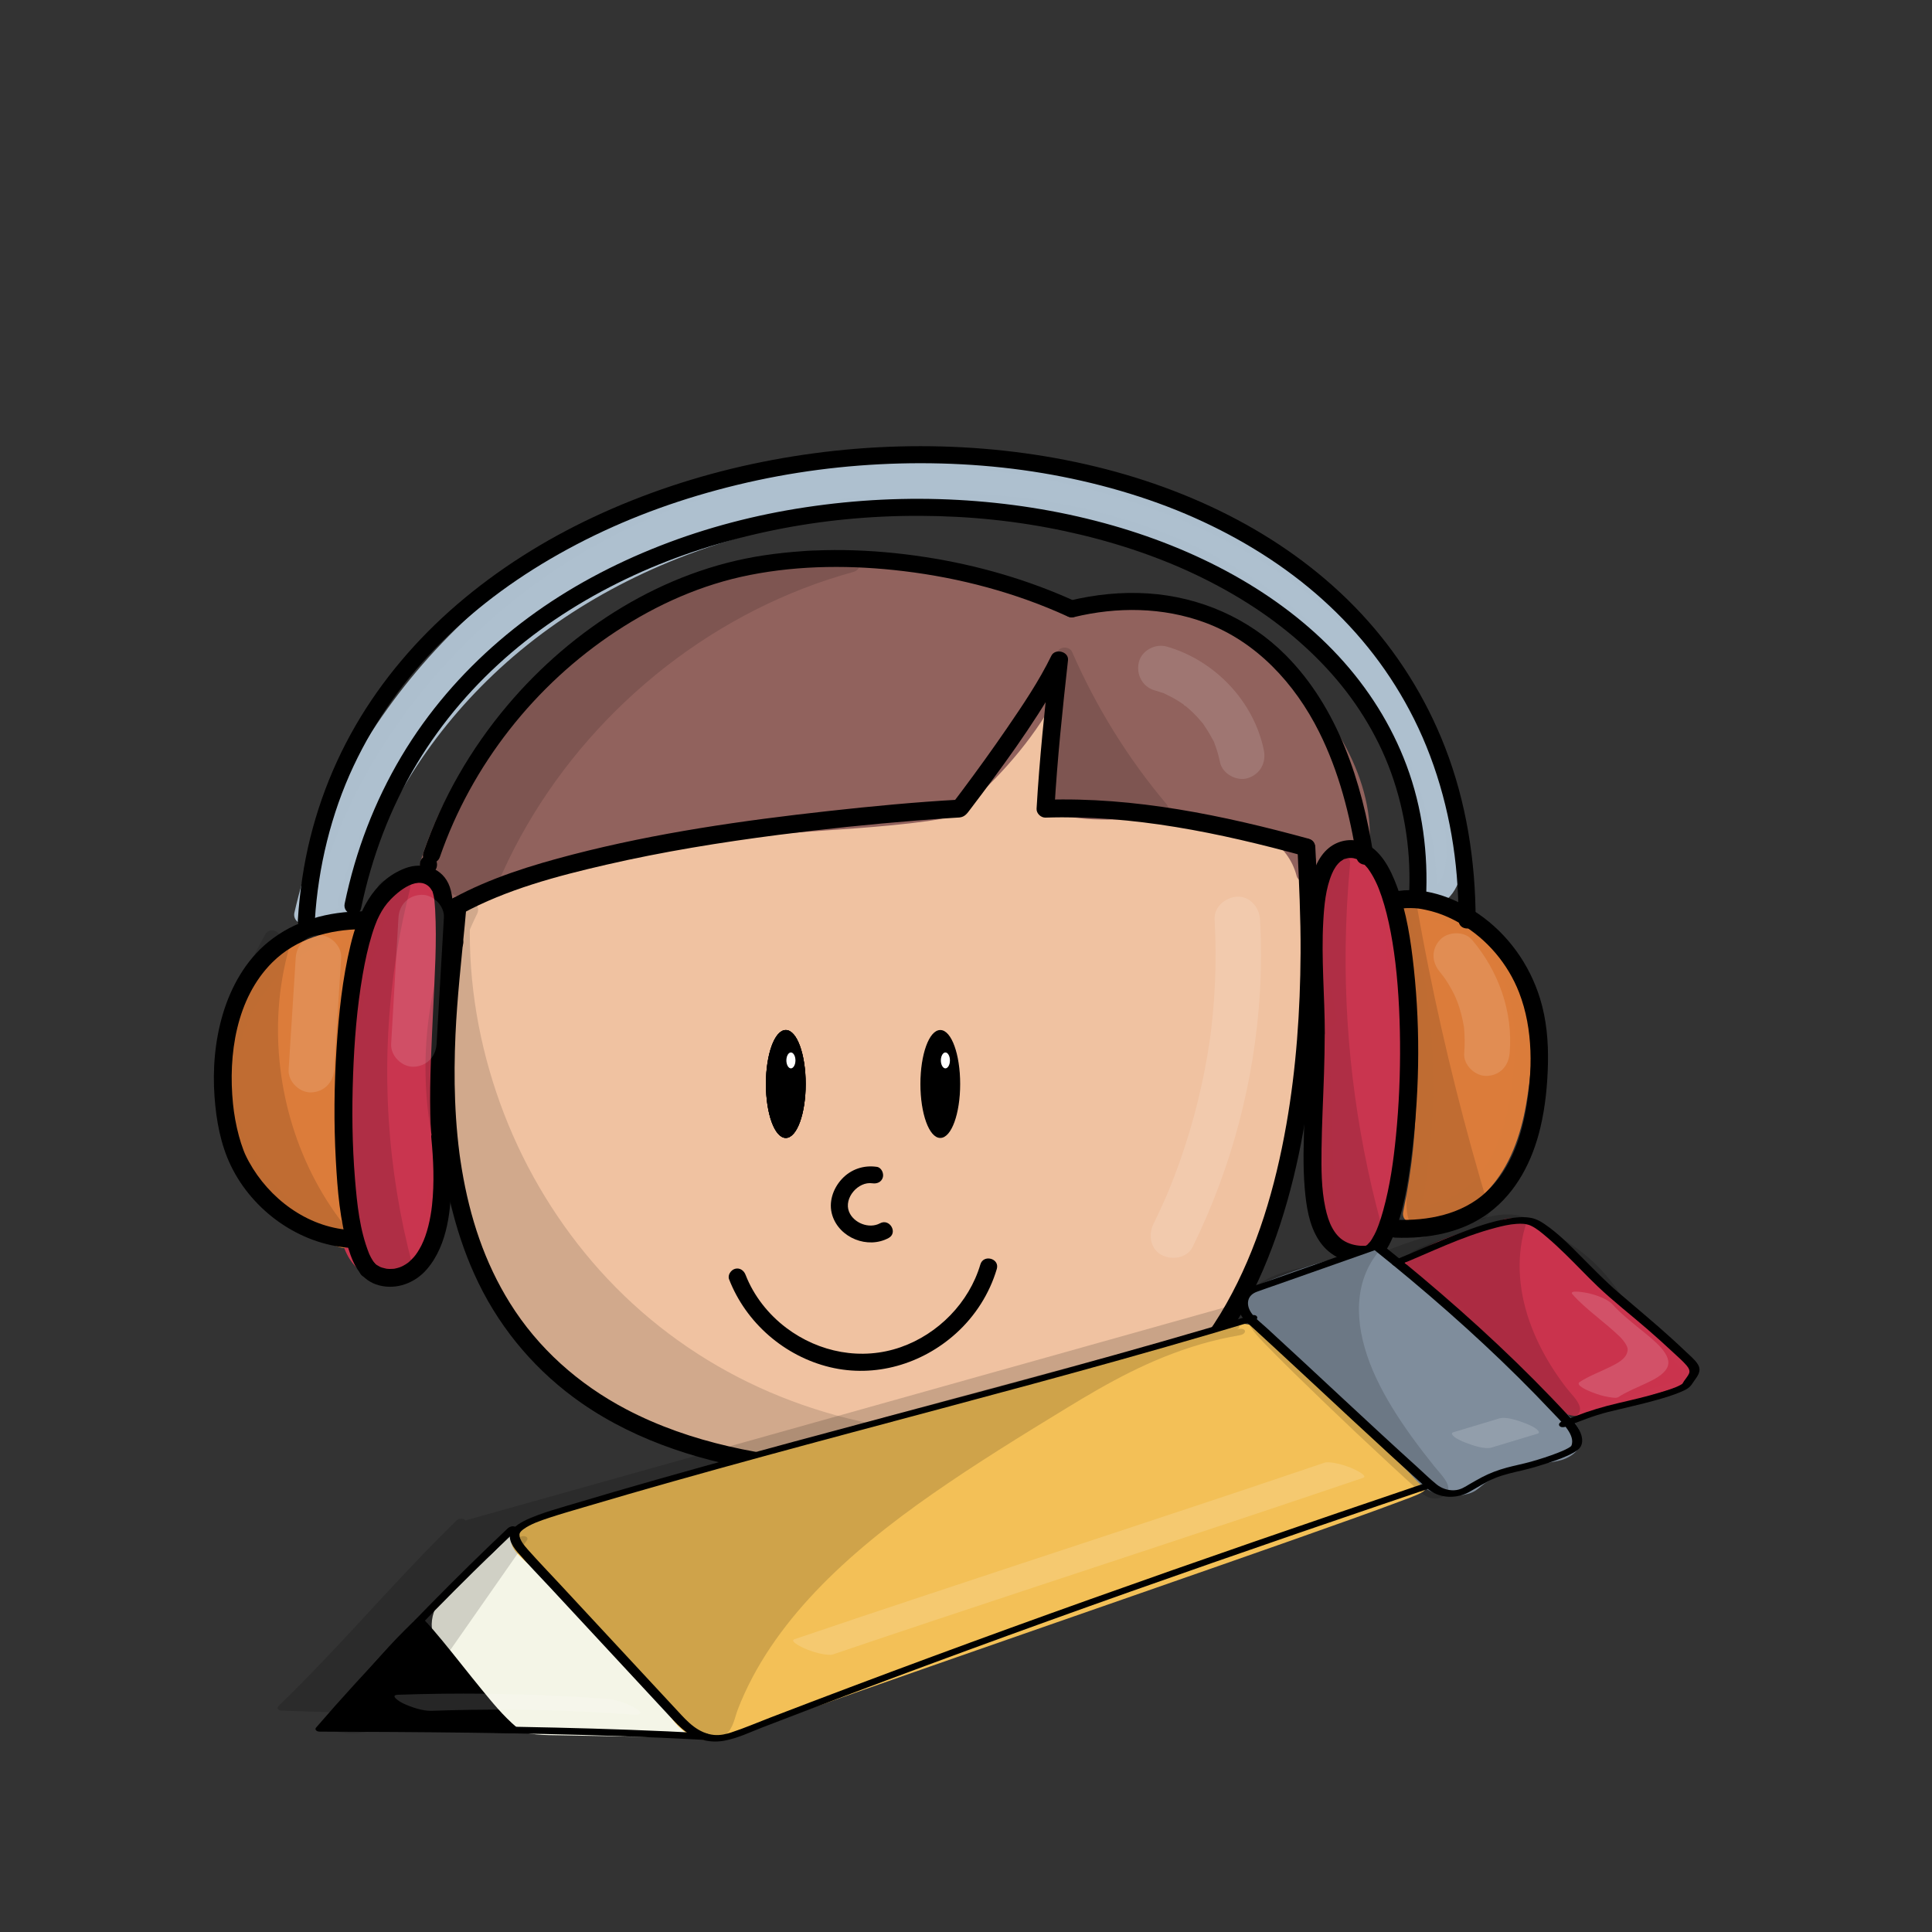 <?xml version="1.0" encoding="utf-8"?>
<!-- Generator: Adobe Adobe Illustrator 24.2.0, SVG Export Plug-In . SVG Version: 6.00 Build 0)  -->
<svg version="1.1" xmlns="http://www.w3.org/2000/svg" xmlns:xlink="http://www.w3.org/1999/xlink" x="0px" y="0px"
	 viewBox="0 0 1700.79 1700.79" style="enable-background:new 0 0 1700.79 1700.79;" xml:space="preserve">
<rect x="0" y="0" width="1700.79" height="1700.79" fill="#333333" stroke="none"/>
<style type="text/css">
	.st0{fill:#F0C2A1;}
	.st1{fill:#91625D;}
	.st2{fill:#C9354F;}
	.st3{fill:#C9354E;}
	.st4{fill:#DC7C3A;}
	.st5{fill:#DB7C3A;}
	.st6{fill:#AEC0CF;}
	.st7{fill:#ADBFCE;}
	.st8{stroke:#000000;stroke-miterlimit:10;}
	.st9{fill:#FFFFFF;stroke:#000000;stroke-miterlimit:10;}
	.st10{opacity:0.129;}
	.st11{fill:#FFFFFF;}
	.st12{opacity:0.161;}
	.st13{fill:#F4F5E7;}
	.st14{fill:#F3C057;}
	.st15{fill:#7F8D9C;}
	.st16{fill:#CA334D;}
	.st17{fill:#CA344E;}
	.st18{opacity:0.149;}
</style>
<g id="Ebene_9">
	<g>
		<path class="st0" d="M410.94,805.31c-7.46,62.62-14.93,125.72-10.1,188.59c4.84,62.88,22.87,126.27,61.68,175.97
			c36.45,46.68,89.4,78.74,145.76,96.97c56.36,18.22,116.19,23.37,175.42,23.11c69-0.31,140.27-8.52,200.1-42.88
			c79.89-45.87,128.95-133.33,149.28-223.18c20.33-89.85,15.54-183.24,10.65-275.23c-70.95-14.4-150.93-22.04-223.35-36.74
			c2.71-41.07,8.47-82.76,11.18-123.82c-35.83,63.11-35.98,88.16-78.32,115.04c-18.41,11.68-41.2,13.35-62.93,15.08
			C657.51,728.78,525.86,753.91,398.5,793"/>
		<g>
			<path class="st0" d="M403.44,805.31c-12.32,103.41-23.92,212.1,18.63,310.51c18.55,42.91,47.65,79.5,84.91,107.66
				c37.84,28.6,82.45,47.62,128.37,58.81c51.81,12.63,105.63,15.95,158.81,15.06c48.96-0.82,98.76-5.84,145.25-22.03
				c42.86-14.93,81.12-39.66,112.01-72.95c29.71-32.02,52.12-70.11,68.39-110.51c38.56-95.75,38.26-201.39,33.5-302.87
				c-0.63-13.44-1.34-26.88-2.06-40.32c-0.17-3.12-2.19-6.56-5.51-7.23c-73.99-14.95-149.35-21.8-223.35-36.74
				c1.84,2.41,3.67,4.82,5.51,7.23c2.77-41.36,8.4-82.47,11.18-123.82c0.51-7.56-10.44-10.03-13.98-3.79
				c-8.98,15.87-17.16,32.14-25.16,48.52c-5.65,11.56-11.25,23.26-18.51,33.92c-6.62,9.72-15.06,18.13-24.62,24.97
				c-6.86,4.91-14.01,9.21-22.05,11.9c-9.47,3.17-19.38,4.76-29.29,5.78c-21.61,2.22-43.29,3.64-64.89,5.96
				c-22,2.36-43.96,5.12-65.87,8.26c-44.07,6.3-87.91,14.21-131.4,23.69c-49.44,10.79-98.42,23.64-146.81,38.46
				c-9.2,2.82-5.28,17.3,3.99,14.46c86.98-26.64,175.89-46.87,265.85-60.35c44.54-6.68,89.23-11,134.07-15.01
				c19.82-1.77,40.07-4.75,57.18-15.63c11.3-7.18,21.84-15.77,30.28-26.21c9.14-11.3,15.87-24.08,22.27-37.07
				c8.99-18.21,17.9-36.41,27.9-54.1c-4.66-1.26-9.32-2.52-13.98-3.79c-2.77,41.36-8.4,82.47-11.18,123.82
				c-0.21,3.07,2.46,6.62,5.51,7.23c73.99,14.95,149.35,21.8,223.35,36.74c-1.84-2.41-3.67-4.82-5.51-7.23
				c5.41,101.77,11.37,207.1-19.07,305.82c-24.66,79.99-74.27,155.43-150.91,193.46c-42.49,21.08-90.15,29.84-137.14,32.98
				c-50.06,3.35-101.3,2.33-150.92-5.41c-90.94-14.18-181.4-56.27-228.88-138.74c-50.86-88.34-46.21-194.51-35.42-292.28
				c1.44-13.07,3-26.13,4.55-39.19c0.48-4.03-3.79-7.5-7.5-7.5C406.49,797.81,403.93,801.27,403.44,805.31L403.44,805.31z"/>
		</g>
	</g>
</g>
<g id="Ebene_10">
	<g>
		<path class="st1" d="M395.91,795.87c84.89-50.93,187.51-60.19,286.13-68.84c52.09-4.57,130.8-8.7,150.22-14.81
			c15.49-4.87,92.29-79.27,100.07-130.98c0,57.4-7.09,83.03-10.63,124.54c39.22,15.41,83.16,5.48,125.3,5.37
			c42.14-0.11,91.73,16.99,101.65,57.94c9.95-7.72,39.3-15.44,49.25-23.16c5.87-63.02-40.63-128.19-89.46-168.46
			s-117.98-54.47-178.73-36.71c-101.09-56.55-215.88-54.38-323.41-11.31S411.23,650.44,377.14,761.14
			c11.78,0.61,11.56,16.69,11.53,28.48"/>
		<g>
			<path class="st1" d="M399.7,802.35c87.82-52.37,193.55-60.59,293.18-68.74c41.17-3.37,82.65-5.1,123.59-10.75
				c10.21-1.41,19.45-2.91,27.94-9.02c11.51-8.29,21.87-18.25,31.7-28.45c14.71-15.27,28.39-31.76,40.1-49.45
				c10.49-15.85,20.36-33.7,23.37-52.71c-4.91-0.66-9.82-1.33-14.73-1.99c-0.03,22.82-1.31,45.56-3.99,68.23
				c-2.21,18.78-5.01,37.47-6.64,56.32c-0.3,3.49,2.59,6.11,5.51,7.23c63.37,24.28,137.79-15.28,197.02,24.3
				c12.09,8.08,21.1,19.6,24.69,33.78c1.09,4.3,7.11,7.39,11.02,4.48c9.37-6.97,21.61-10.19,32.27-14.6
				c5.28-2.19,10.8-4.34,15.57-7.55c3.54-2.39,4.89-4.74,5.25-9.02c0.35-4.09,0.43-8.22,0.33-12.32
				c-0.76-31.47-12.69-61.85-29.11-88.35c-33-53.26-83.91-97.94-145.86-112.43c-33.92-7.93-69.67-7.41-103.19,2.23
				c1.93,0.25,3.85,0.5,5.78,0.76c-42.93-23.87-90.25-38.4-139.17-42.74c-48.44-4.29-97.61,1.63-144.28,14.97
				c-80.98,23.16-158.64,67.55-213.6,132.12c-30.06,35.32-52.79,76.18-66.54,120.49c-1.57,5.04,2.6,9.04,7.23,9.49
				c5.4,0.53,4.04,17.42,4.03,20.98c-0.03,9.65,14.97,9.67,15,0c0.04-14.58-0.6-34.17-19.03-35.98c2.41,3.16,4.82,6.33,7.23,9.49
				c18.39-59.23,53.82-111.27,100.39-152c49.02-42.88,109.29-73.37,171.84-90.85c71.34-19.94,147.56-20.98,217.89,3.69
				c8.78,3.08,17.42,6.52,25.89,10.36c8.67,3.94,16.86,9.13,25.55,12.92c4.33,1.89,8.28-0.01,12.59-1.09
				c4.31-1.08,8.65-2.01,13.02-2.78c8.08-1.43,16.27-2.22,24.47-2.51c33.15-1.2,66.61,6.17,96.03,21.52
				c30.05,15.68,55.55,40.08,76.28,66.66c20.66,26.48,38.11,58.39,41.83,92.26c0.9,8.2,0.97,16.43,0.26,24.64
				c1.24-2.16,2.48-4.32,3.71-6.48c-14.63,10.89-34.61,12.26-49.25,23.16c3.67,1.49,7.34,2.99,11.02,4.48
				c-7.55-29.75-33.84-48.05-61.86-56.67c-33.95-10.45-68.72-5.47-103.5-3.91c-22.69,1.01-45.39,0.24-66.83-7.97
				c1.84,2.41,3.67,4.82,5.51,7.23c1.63-18.84,4.43-37.54,6.64-56.32c2.67-22.67,3.95-45.4,3.99-68.23
				c0.01-8.16-13.37-10.57-14.73-1.99c-2.57,16.24-10.4,31.12-19.1,44.87c-9.88,15.62-21.49,30.09-33.96,43.7
				c-10.16,11.09-20.9,21.9-32.73,31.22c-0.63,0.5-2.82,2.14-4.53,3.29c-1.58,1.06-3.19,1.97-4.86,2.85
				c1.32-0.69,0.73-0.21-0.68,0.12c-1,0.24-1.99,0.52-3,0.75c-2.83,0.64-5.69,1.13-8.56,1.59c-39.29,6.2-79.54,7.37-119.16,10.52
				c-49.15,3.92-98.49,8.19-147.11,16.56c-55.59,9.58-110.56,25.62-159.29,54.68C383.84,794.34,391.38,807.31,399.7,802.35
				L399.7,802.35z"/>
		</g>
	</g>
	<g>
		<g>
			<path class="st1" d="M941.58,600.87c9.65,0,9.67-15,0-15C931.93,585.87,931.91,600.87,941.58,600.87L941.58,600.87z"/>
		</g>
	</g>
</g>
<g id="Ebene_11">
	<g>
		<path class="st2" d="M384.4,963.4c1.72-49.78,3.44-99.55,5.16-149.33c0.52-14.9-0.82-33.1-14.17-39.72
			c-9.35-4.64-21.16-0.92-28.7,6.29c-7.55,7.21-11.7,17.2-15.22,27.03c-28.8,80.24-29.24,167.59-26.57,252.81
			c0.41,13,0.96,26.36,6.24,38.24c5.28,11.88,16.47,22.08,29.47,22.22c21.25,0.23,33.55-23.86,38.4-44.55
			c9.37-40,10.05-82.01,2-122.29"/>
		<g>
			<path class="st3" d="M391.9,963.4c1.08-31.19,2.16-62.39,3.23-93.58c0.53-15.26,1.06-30.53,1.58-45.79
				c0.4-11.61,1.25-23.56-1.81-34.91c-2.81-10.43-9.58-19.81-20.26-23.1c-11.73-3.62-24.63,1.18-33.27,9.32
				c-9.73,9.16-14.44,22.39-18.69,34.7c-4.72,13.66-8.65,27.6-11.89,41.68c-12.78,55.56-15.08,112.93-14.33,169.73
				c0.19,14.19,0.51,28.39,1.03,42.57c0.51,13.79,1.74,27.93,8.09,40.44c10.4,20.48,35.93,31.74,55.84,17.12
				c21.59-15.85,26.56-46.51,29.9-71.17c4.43-32.75,3.27-65.89-3.1-98.31c-1.86-9.46-16.32-5.46-14.46,3.99
				c5.11,26.04,6.51,52.7,4.26,79.14c-1.1,12.87-3.13,25.66-6.04,38.24c-2.07,8.93-5.06,17.61-9.91,25.43
				c-4.15,6.68-10.26,13.21-18.44,14.4c-9.17,1.34-17.6-4.71-22.51-11.98c-6.31-9.34-7.77-20.94-8.38-31.93
				c-0.71-12.85-0.88-25.75-1.12-38.61c-0.96-51.2,0.05-102.87,9.2-153.39c4.44-24.53,10.55-49.1,19.6-72.37
				c3.76-9.68,9.35-20.43,19.78-24.1c8.88-3.12,16.41,1.09,19.48,9.68c3.77,10.54,2.41,22.5,2.03,33.44
				c-0.53,15.26-1.06,30.53-1.58,45.79c-1.08,31.19-2.16,62.39-3.23,93.58C376.56,973.05,391.56,973.04,391.9,963.4L391.9,963.4z"/>
		</g>
	</g>
	<g>
		<path class="st2" d="M1162.17,896.82c1.51,48.17,3.01,96.35,4.52,144.52c0.37,11.98,0.85,24.38,6.14,35.13
			c5.29,10.75,16.83,19.41,28.64,17.44c17.69-2.96,23.77-24.95,25.63-42.79c8.59-82.55,7.53-166.09-3.17-248.39
			c-1.32-10.13-2.86-20.49-7.83-29.41c-4.97-8.92-14.13-16.22-24.34-16.06c-19.54,0.3-28.49,24.43-30.18,43.9
			c-2.78,31.99-0.14,64.45,7.77,95.58"/>
		<g>
			<path class="st3" d="M1154.67,896.82c0.91,29.04,1.82,58.07,2.72,87.11c0.45,14.52,0.91,29.04,1.36,43.55
				c0.41,13.2,0.06,26.8,2.98,39.76c4.92,21.81,27.06,43.28,50.27,30.85c18.33-9.81,21.38-34.41,23.19-52.83
				c5.61-56.9,6.63-114.26,3.07-171.33c-1.73-27.71-3.64-56.01-8.62-83.35c-2.13-11.7-6.46-23.64-15.57-31.75
				c-8.2-7.29-19.36-11.11-30.19-7.95c-22.27,6.49-28.63,33.95-30.11,54.02c-2.32,31.45,0.67,63.23,8.34,93.81
				c2.35,9.36,16.82,5.39,14.46-3.99c-5.98-23.84-8.89-48.25-8.55-72.84c0.23-16.63,0.14-38.92,12.62-51.88
				c5.35-5.54,12.85-6.87,19.62-2.85c8.58,5.11,12.23,14.74,14.25,24.05c2.61,12.05,3.59,24.57,4.89,36.81
				c1.31,12.35,2.4,24.72,3.27,37.1c3.59,50.85,3.54,101.95-0.15,152.78c-0.88,12.07-1.61,24.28-3.3,36.27
				c-1.1,7.81-2.94,15.99-6.95,22.86c-3.71,6.35-9.85,10.99-17.53,9.25c-9.34-2.12-15.23-11.12-17.71-19.75
				c-3.6-12.5-2.88-26.18-3.28-39.06c-0.45-14.52-0.91-29.04-1.36-43.55c-0.91-29.04-1.82-58.07-2.72-87.11
				C1169.37,887.19,1154.37,887.15,1154.67,896.82L1154.67,896.82z"/>
		</g>
	</g>
</g>
<g id="Ebene_12">
	<g>
		<path class="st4" d="M317.61,810.57c-63.32,11.46-114.93,69.92-118.46,134.17s41.37,128.01,103.05,146.33
			c-7.53-90.73-5.04-182.29,7.4-272.48"/>
		<g>
			<path class="st5" d="M315.61,803.34c-51.71,9.66-95.04,48.44-114.22,96.86c-20.02,50.53-7.77,107.27,26.04,148.82
				c18.8,23.1,44.24,40.63,72.78,49.28c4.38,1.33,9.89-2.4,9.49-7.23c-5.77-70.19-5.65-140.82,0.48-210.98
				c1.74-19.88,3.94-39.73,6.65-59.51c0.55-4.04-0.98-8.01-5.24-9.23c-3.49-1-8.68,1.23-9.23,5.24
				c-9.7,70.78-13.61,142.25-11.21,213.67c0.68,20.29,1.88,40.57,3.54,60.8c3.16-2.41,6.33-4.82,9.49-7.23
				c-46.19-14-82.08-54.13-93.8-100.6c-11.81-46.82,4.91-95.58,39.17-128.78c19.32-18.73,43.54-31.71,70.02-36.65
				C329.08,816.03,325.07,801.57,315.61,803.34L315.61,803.34z"/>
		</g>
	</g>
	<g>
		<path class="st4" d="M1234.23,807.24c23.56,84.84,26.42,175.35,8.26,261.51c27.94,2.86,55.17-14.18,71.04-37.36
			c15.87-23.18,22.1-51.58,25.32-79.48c4.03-34.99,3.43-72.13-13.23-103.16c-16.67-31.03-53.25-53.53-87.26-44.37"/>
		<g>
			<path class="st5" d="M1227,809.23c17.95,65.07,23.73,133.12,17.11,200.3c-1.89,19.23-4.9,38.31-8.85,57.22
				c-1.06,5.08,2.19,9.04,7.23,9.49c25.62,2.29,50.53-10.24,67.69-28.73c18.98-20.46,28.44-47.77,33.21-74.82
				c9.06-51.4,10.24-115.47-31.57-153.66c-20.28-18.53-48.19-28.88-75.45-21.9c-9.34,2.39-5.38,16.87,3.99,14.46
				c20.34-5.21,41.63,1.98,57.49,15.11c18.16,15.03,28.26,36.13,32.73,58.99c4.76,24.35,3.26,50.05-0.28,74.47
				c-3.53,24.34-9.91,49.13-24.56,69.31c-14.48,19.95-38.13,34.01-63.24,31.77c2.41,3.16,4.82,6.33,7.23,9.49
				c14.29-68.39,15.76-138.97,4.42-207.9c-3.19-19.41-7.45-38.63-12.69-57.6C1238.9,795.95,1224.43,799.9,1227,809.23L1227,809.23z"
				/>
		</g>
	</g>
</g>
<g id="Ebene_13">
	<g>
		<path class="st6" d="M305.04,794.45c26.54-103.39,95.37-193.73,183.41-254.08s194.21-91.72,300.77-97.81
			c108.83-6.22,221.73,14.46,312.64,74.62c90.91,60.16,156.48,163.33,155.76,272.34c15.8,1.22,22.87-19.48,23.07-35.33
			c0.9-73.37-32.19-144.77-82.16-198.49c-49.97-53.73-115.74-90.9-184.78-115.72c-147.49-53.01-315.95-50.57-458.09,15.46
			S301.08,652.54,266.4,805.39c13.42,8.58,33.01,5.61,43.29-6.57"/>
		<g>
			<path class="st7" d="M312.28,796.45c20.11-77.67,64.06-147.55,122.01-202.63c62.17-59.09,139.97-99.57,222.38-122.2
				c83.8-23.02,173.76-29.36,259.74-15.84c83.07,13.06,164.52,45.69,226.77,103.37c56.54,52.4,97.96,124.21,105.62,201.72
				c0.94,9.52,1.36,19.08,1.33,28.65c-0.02,4.18,3.45,7.33,7.5,7.5c21.6,0.92,29.89-23.99,30.54-41.6
				c0.88-24.12-2.89-48.91-9.15-72.15c-12.67-46.98-37.42-90.34-69.57-126.69c-66.08-74.74-161.98-119.74-257.57-143.01
				c-98.95-24.09-203.94-24.74-302.71,0.63c-90.91,23.35-174.84,69.57-242.69,134.47c-63.96,61.19-113.26,138.27-138.95,223.17
				c-3.15,10.42-5.92,20.96-8.35,31.57c-0.76,3.31,0.51,6.69,3.45,8.47c16.61,10.08,39.45,6.88,52.38-7.74
				c6.37-7.21-4.2-17.86-10.61-10.61c-8.6,9.73-23.02,12.18-34.2,5.4c1.15,2.82,2.3,5.65,3.45,8.47
				c18.94-82.83,60.73-159.35,117.91-221.99c59.04-64.69,133.68-114.28,216.41-143.11c92.57-32.26,193.31-39.77,289.98-24.32
				c93.67,14.97,188.92,50.09,262.22,111.66c36.02,30.26,66.11,67.08,86.53,109.58c10.04,20.9,17.51,43.06,21.99,65.82
				c2.23,11.29,3.64,22.7,4.22,34.19c0.49,9.87,0.96,19.91-2,29.45c-1.99,6.42-5.66,13.67-13.28,13.35c2.5,2.5,5,5,7.5,7.5
				c0.3-81.35-35.07-159.15-89.29-218.74c-58.22-63.98-137.79-104.26-221.57-123.04c-87.76-19.67-180.5-17.72-268.21,1.23
				c-87.3,18.86-171.02,56.53-239.73,114.04C383.15,615.89,333.07,685.3,306.45,763.5c-3.25,9.54-6.11,19.2-8.64,28.95
				C295.39,801.81,309.85,805.8,312.28,796.45L312.28,796.45z"/>
		</g>
	</g>
</g>
<g id="Ebene_2">
</g>
<g id="Ebene_4_2_">
</g>
<g id="Ebene_5_1_">
</g>
<g id="Ebene_6_1_">
	<g>
		<g>
			<path d="M400.26,837.46c10.12,0,10.14-15.73,0-15.73C390.14,821.74,390.12,837.46,400.26,837.46L400.26,837.46z"/>
		</g>
	</g>
	<g>
		<g>
			<path d="M323.61,1124.67c10.12,0,10.14-15.73,0-15.73C313.5,1108.95,313.48,1124.67,323.61,1124.67L323.61,1124.67z"/>
		</g>
	</g>
	<g>
		<g>
			<path d="M1228.11,800.72c10.12,0,10.14-15.73,0-15.73C1217.99,785,1217.98,800.72,1228.11,800.72L1228.11,800.72z"/>
		</g>
	</g>
	<g>
		<g>
			<path d="M1150.44,909.78c-0.03,24.94-1.18,49.84-2.08,74.76c-0.74,20.61-1.51,41.39,0.26,61.97
				c1.32,15.34,3.75,31.93,12.27,45.14c8.14,12.62,20.86,19.36,35.67,20.64c7.71,0.67,14.11-1.01,19.53-6.73
				c5.3-5.6,8.58-12.74,11.42-19.81c7.88-19.65,11.4-41.17,14.26-62.03c7.75-56.6,8.97-114.94,2.8-171.76
				c-2.61-24.05-6.26-48.64-14.72-71.43c-5.74-15.47-14.48-33.43-31.17-39.34c-9.75-3.45-20.73-1.26-28.72,5.17
				c-10.35,8.33-14.79,22.44-17.28,34.98c-6.93,34.93-3.88,71.49-2.63,106.81c0.26,7.26,0.48,14.53,0.49,21.8
				c0.01,10.12,15.74,10.14,15.73,0c-0.05-32.99-3.22-65.92-1.35-98.91c0.79-13.99,2.1-28.9,7.66-41.93
				c1.71-4.01,4.14-8.12,7.99-11.21c-1.29,1.03,1.3-0.74,1.71-1.01c1.73-1.12-0.18-0.24,1.77-0.8c1.1-0.31,2.19-0.62,3.32-0.8
				c-1.62,0.25,1.3-0.02,1.96-0.01c0.66,0.01,1.32,0.1,1.97,0.12c1.51,0.04-1.99-0.47-0.54-0.06c0.37,0.1,0.77,0.12,1.14,0.24
				c0.62,0.19,1.25,0.36,1.87,0.53c0.25,0.07,0.49,0.19,0.74,0.26c1.92,0.5-1.16-0.66-0.07-0.03c1.17,0.67,2.34,1.3,3.5,2
				c1.92,1.16-0.21-0.29,0.43,0.27c0.71,0.62,1.43,1.22,2.12,1.87c1.17,1.11,2.22,2.32,3.28,3.54c1.41,1.63-0.71-1.11,0.56,0.71
				c0.58,0.83,1.18,1.65,1.73,2.5c2.25,3.41,4.16,7.03,5.87,10.74c0.42,0.92,0.83,1.84,1.23,2.77c-0.79-1.84,0.48,1.22,0.63,1.6
				c0.88,2.24,1.7,4.5,2.47,6.78c1.67,4.95,3.11,9.97,4.39,15.04c2.84,11.24,4.91,22.68,6.54,34.15c3.54,24.84,5.08,53.1,5.3,79.37
				c0.24,27.45-0.88,54.95-3.59,82.27c-2.18,22-5.14,43.69-11.26,65.77c-1.15,4.16-2.43,8.28-3.9,12.34c-0.61,1.68-1.26,3.35-1.95,5
				c0.94-2.26-0.37,0.79-0.62,1.32c-0.4,0.85-0.81,1.7-1.24,2.53c-0.66,1.29-1.37,2.56-2.13,3.79c-0.35,0.57-0.73,1.12-1.09,1.68
				c-0.21,0.32-0.46,0.62-0.67,0.94c-0.78,1.21,1.27-1.46,0.33-0.42c-0.83,0.93-1.68,1.82-2.53,2.72c-0.61,0.66-2.1,1.2,0.18-0.06
				c-0.35,0.2-1.05,0.98-1.44,0.94c-0.1-0.01-0.51,0.25-0.61,0.32c-0.56,0.41-1.46,0.05,1.02-0.41c-0.42,0.08-0.81,0.32-1.24,0.4
				c-2,0.36,1.77,0.17,0.45-0.02c-1.33-0.19-2.81,0-4.16-0.08c-5.49-0.33-10.73-1.75-15.3-4.61c-4.06-2.55-7.31-6.39-9.95-11.21
				c-2.79-5.1-4.6-11.06-5.97-17.35c-3.67-16.93-3.63-34.65-3.43-51.88c0.26-22.23,1.48-44.45,2.18-66.67
				c0.37-11.71,0.61-23.43,0.62-35.15C1166.18,899.66,1150.45,899.64,1150.44,909.78L1150.44,909.78z"/>
		</g>
	</g>
	<g>
		<g>
			<path d="M1150.56,765.26c10.12,0,10.14-15.73,0-15.73C1140.44,749.54,1140.42,765.26,1150.56,765.26L1150.56,765.26z"/>
		</g>
	</g>
	<g>
		<g>
			<path d="M395.13,795.44c-9.4,64.97-18.84,130.52-14.26,196.32c0.7,10.04,16.43,10.12,15.73,0
				c-4.49-64.41,4.49-128.55,13.7-192.14c0.61-4.2-1.04-8.45-5.49-9.67C401.11,788.93,395.74,791.21,395.13,795.44L395.13,795.44z"
				/>
		</g>
	</g>
	<g>
		<g>
			<path d="M394.85,797.53c-2.04,29.46-5.98,58.75-8.1,88.21c-2.83,39.25-3.44,78.79,0.65,117.98c4.54,43.45,14.7,86.36,33.86,125.8
				c20.67,42.54,52.04,78.86,90.88,105.8c49.97,34.66,109.91,52.7,169.61,61.24c40.76,5.83,81.96,7.64,123.09,6.73
				c39.9-0.88,80.73-2.54,119.49-12.84c58.42-15.53,108.44-50.26,144.89-98.25c34.63-45.6,55.98-100.4,69.5-155.66
				c12.96-52.97,19.1-107.58,21.17-162.01c1.45-38,0.69-76-1.25-113.97c-0.25-4.87-0.52-9.74-0.73-14.61
				c-0.44-10.08-16.17-10.13-15.73,0c1.37,31.03,2.93,61.99,2.75,93.07c-0.28,50.76-3.85,101.78-12.52,150.98
				c-9.67,54.93-25.46,109.25-52.81,157.67c-27.6,48.86-67.15,89.42-118.63,113.11c-28.28,13.02-59.66,20.47-90.82,23.24
				c-43.98,3.91-88.41,5.03-132.5,2.43c-63.99-3.77-129.62-16-186.37-45.82c-42.14-22.15-77.61-53.77-102.36-93.49
				c-22.41-35.96-35.26-75.23-42.36-117.8c-0.41-2.48-0.8-4.96-1.17-7.44c-0.2-1.35-0.4-2.7-0.59-4.06
				c-0.09-0.68-0.19-1.35-0.28-2.03c0.19,1.42,0,0-0.08-0.61c-0.65-5.16-1.25-10.33-1.74-15.51c-0.98-10.21-1.65-20.45-2.05-30.7
				c-0.76-19.39-0.55-38.8,0.32-58.18c1.45-32.21,5.06-64.22,8.14-96.3c0.54-5.65,1.05-11.31,1.44-16.97
				C411.28,787.43,395.55,787.47,394.85,797.53L394.85,797.53z"/>
		</g>
	</g>
	<g>
		<g>
			<path d="M406.68,804.32c39.21-21.34,83.81-33.14,127.23-43.13c49.86-11.47,100.49-19.65,151.21-26.2
				c40.32-5.21,80.78-9.39,121.3-12.63c10.76-0.86,21.53-1.66,32.3-2.34c1.95-0.12,3.91-0.18,5.85-0.36
				c4.83-0.43,6.98-3.76,9.61-7.23c27.45-36.19,54.82-73.22,77.27-112.77c2.69-4.74,5.28-9.55,7.67-14.45
				c-4.88-1.32-9.77-2.65-14.65-3.97c-4.84,43.48-9.4,86.98-11.94,130.67c-0.24,4.15,3.8,8,7.86,7.86
				c77.26-2.53,153.42,13.49,227.56,33.75c9.78,2.67,13.95-12.49,4.18-15.16c-75.4-20.61-153.17-36.88-231.74-34.31
				c2.62,2.62,5.24,5.24,7.86,7.86c2.54-43.69,7.1-87.19,11.94-130.67c0.86-7.73-11.34-10.75-14.65-3.97
				c-10.89,22.31-24.95,43.14-38.95,63.58c-12.92,18.86-26.31,37.4-40,55.7c-2.82,3.77-5.65,7.53-8.51,11.26
				c2.26-1.3,4.53-2.6,6.79-3.89c-38.62,2.13-77.21,5.82-115.65,10.07c-75.51,8.34-151.31,19.19-224.94,38.24
				c-36.12,9.35-72.62,20.6-105.53,38.51C389.85,795.58,397.78,809.16,406.68,804.32L406.68,804.32z"/>
		</g>
	</g>
	<g>
		<g>
			<path d="M395.36,997.6c-2.66-30.28-0.43-61.17,0.89-91.46c1.41-32.35,3.62-64.84,2.84-97.23c-0.22-9.17-0.12-19.51-3.18-28.27
				c-5.85-16.7-23.73-22.25-39.4-16.23c-28.87,11.1-41.22,39.78-47.94,67.64c-7.14,29.59-10.33,60.23-12.29,90.55
				c-2.13,32.93-2.47,66.04-0.63,98.99c1.45,26.01,3.53,53.07,11.24,78.1c4.44,14.44,11.29,27.79,26.9,31.86
				c15.48,4.04,31.62-2.17,41.91-14.09c18.86-21.86,21.66-54.35,21.57-81.93c-0.04-11.52-0.78-23.01-1.91-34.47
				c-0.42-4.23-3.32-7.86-7.86-7.86c-3.93,0-8.28,3.61-7.86,7.86c1.96,19.87,2.84,40.01,0.69,59.91
				c-1.3,12.04-4.36,25.48-9.27,35.22c-1.09,2.15-2.28,4.26-3.6,6.27c-0.61,0.93-1.25,1.85-1.92,2.74c1.01-1.35-0.77,0.93-1.16,1.37
				c-1.3,1.49-2.71,2.83-4.16,4.17c-0.27,0.25-0.57,0.48-0.85,0.72c-1.43,1.24,1.39-0.96-0.13,0.11c-0.72,0.51-1.44,1.02-2.18,1.48
				c-1.42,0.89-2.9,1.65-4.42,2.35c2.2-1.03-0.21,0.07-0.79,0.25c-0.74,0.23-1.47,0.47-2.22,0.67c-0.73,0.19-1.47,0.33-2.21,0.5
				c-2.28,0.53,0.11,0.07-0.53,0.1c-1.42,0.07-2.83,0.2-4.26,0.15c-0.69-0.02-1.37-0.11-2.06-0.14c-2.08-0.08,1.67,0.47-0.31-0.05
				c-1.26-0.33-2.53-0.54-3.78-0.93c-0.6-0.19-1.17-0.43-1.77-0.62c-0.7-0.22,1.78,0.99-0.12-0.08c-1.01-0.56-2-1.16-3.01-1.72
				c-1.73-0.97,0.35,0.39,0.01,0.06c-0.38-0.36-0.81-0.66-1.18-1.04c-0.35-0.36-0.69-0.74-1.04-1.09c-1.48-1.45,0.2,0.43-0.28-0.34
				c-0.86-1.37-1.75-2.68-2.51-4.11c-0.42-0.79-0.8-1.59-1.19-2.39c-0.16-0.33-0.31-0.68-0.46-1.02c-0.74-1.59,0.49,1.27-0.11-0.26
				c-8.23-20.78-10.47-43.32-12.28-65.08c-2.55-30.56-2.84-61.33-1.72-91.96c1.09-29.66,3.41-59.43,8.53-88.69
				c2.08-11.88,4.6-23.73,8.18-35.25c0.76-2.43,1.56-4.85,2.44-7.24c0.92-2.5,1.64-4.3,2.06-5.23c2.39-5.22,5.14-10.25,8.82-14.7
				c6.96-8.4,25.43-25.07,36.73-14.74c1.41,1.29,2.11,2.74,3.14,4.29c0.92,1.39-0.39-1.79,0.04,0.04c0.34,1.47,0.84,2.9,1.13,4.39
				c0.18,0.9,0.31,1.81,0.45,2.72c-0.34-2.24,0.13,1.15,0.17,1.6c0.25,2.37,0.42,4.75,0.55,7.13c1.61,28.76-0.41,57.81-1.68,86.54
				c-1.38,31.11-3.26,62.32-2.58,93.47c0.12,5.65,0.36,11.3,0.85,16.93C380.51,1007.6,396.24,1007.69,395.36,997.6L395.36,997.6z"/>
		</g>
	</g>
	<g>
		<g>
			<path d="M319.21,802.27c-30.08,0.11-59.7,7.86-83.26,27.16c-19.65,16.1-32.57,39.15-39.76,63.25
				c-7.03,23.55-9.11,48.78-7.3,73.24c1.51,20.46,5.3,41.44,14.25,60.06c19.25,40.04,60.25,69.34,104.69,72.54
				c10.1,0.73,10.05-15,0-15.73c-37.66-2.71-70.87-27.65-88.74-60.17c-1.11-2.02-2.15-4.07-3.11-6.16c-0.28-0.6-1.06-2.45-0.41-0.87
				c-0.44-1.06-0.86-2.12-1.27-3.19c-1.53-4.02-2.82-8.12-3.95-12.27c-2.63-9.64-4.34-19.59-5.22-28.3
				c-4.42-43.37,2.85-92.88,34.45-124.49c20.93-20.94,50.15-29.23,79.62-29.34C329.33,817.96,329.35,802.24,319.21,802.27
				L319.21,802.27z"/>
		</g>
	</g>
	<g>
		<g>
			<path d="M1230.2,800.44c1.06-0.24,2.13-0.44,3.2-0.63c0.34-0.06,1.53-0.2-0.1,0c0.45-0.06,0.91-0.11,1.36-0.15
				c2.37-0.19,4.73-0.31,7.11-0.27c5.63,0.1,8.08,0.44,13.42,1.59c11.26,2.43,20.89,6.42,30.73,12.21
				c23.23,13.66,41.58,35.37,51.35,60.49c12.66,32.55,12.02,69.76,5.91,103.72c-4.77,26.48-14.5,53.13-34.62,71.8
				c-21.58,20.03-51.55,25.71-80.46,24.61c-10.12-0.39-10.1,15.34,0,15.73c29.04,1.11,59.29-4.27,82.96-22.09
				c24.13-18.16,38.06-45.73,44.94-74.65c4.37-18.37,6.25-37.36,6.69-56.21c0.45-19.42-1.2-38.88-6.94-57.52
				c-9.3-30.24-28.31-56.73-54.41-74.68c-21.19-14.58-49.45-24.97-75.34-19.12C1216.16,787.51,1220.33,802.67,1230.2,800.44
				L1230.2,800.44z"/>
		</g>
	</g>
	<g>
		<g>
			<path d="M377.14,769c10.12,0,10.14-15.73,0-15.73C367.02,753.27,367,769,377.14,769L377.14,769z"/>
		</g>
	</g>
	<g>
		<g>
			<path d="M387.2,754.52c27.96-81.02,83.84-151.9,155.43-198.9c35.96-23.61,75.22-41.1,117.52-49.45
				c44.48-8.78,90.62-8.79,135.52-3.37c49.38,5.96,98.62,19,143.89,39.73c3.71,1.7,8.03,1.03,10.26-2.69
				c1.92-3.21,0.98-8.58-2.69-10.26c-42.05-19.25-86.89-32.16-132.58-39.19c-47.11-7.25-95.15-8.58-142.36-1.46
				c-88.24,13.3-168.2,64.25-225.34,131.83c-32.42,38.35-57.73,82.29-74.11,129.79C369.58,759.68,384.07,763.61,387.2,754.52
				L387.2,754.52z"/>
		</g>
	</g>
	<g>
		<g>
			<path d="M945.34,543.28c37.94-9.19,78.29-8.96,115.6,4.85c44.97,16.66,78.94,53.49,100.29,96.18
				c17.42,34.83,27.18,73.15,33.21,111.46c0.63,3.99,5.64,6.24,9.23,5.24c4.26-1.19,5.87-5.19,5.24-9.23
				c-9.92-63.05-30.97-128.67-77-174.97c-32.51-32.69-75.68-51.44-121.54-54.42c-23.13-1.5-46.51,0.97-69.01,6.42
				C931.98,531.08,935.95,545.55,945.34,543.28L945.34,543.28z"/>
		</g>
	</g>
	<g>
		<g>
			<path d="M317.88,799.52c9.39-45.04,25.59-88.19,49.33-127.61c22.21-36.88,50.38-69.51,83.25-97.55
				c32.09-27.38,68.88-50.08,107.52-67.9c38.83-17.9,80.7-31.07,122.98-39.72c42.56-8.71,85.66-12.81,129.41-12.63
				c43.23,0.18,85.39,4.5,127.36,13.5c39.89,8.55,79.33,21.3,115.49,38.56c34.74,16.58,67.13,37.25,95.03,62.69
				c27.32,24.9,49.14,52.64,65.54,85.87c16.12,32.67,25.28,70.3,26.77,106.96c0.4,9.94,0.3,19.89-0.24,29.83
				c-0.52,9.65,14.48,9.62,15,0c2.15-39.84-3.09-80.24-17.08-117.7c-13.32-35.66-33.86-68.1-59.68-96.03
				c-26.3-28.44-57.78-52.04-91.51-70.97c-36.04-20.23-74.93-35.43-114.78-46.26c-42.03-11.43-85.39-18.07-128.86-20.47
				c-44.78-2.47-89.74-0.22-134.09,6.45c-43.91,6.6-87.18,17.81-128.53,34.03c-40.91,16.05-80.02,36.79-115.4,62.93
				c-35.6,26.31-67.16,57.58-93.08,93.5c-27.03,37.46-47.26,79.68-60.27,123.97c-3.35,11.4-6.2,22.94-8.63,34.57
				C301.45,804.95,315.91,808.98,317.88,799.52L317.88,799.52z"/>
		</g>
	</g>
	<g>
		<g>
			<path d="M277.19,810.14c2.83-46.52,14.3-93.79,34.05-135.77c19.42-41.26,45.69-77.52,77.77-109.47
				c32.73-32.6,69.75-59.16,110.46-81.31c41.84-22.76,85.76-39.77,131.9-52.23c47.09-12.71,94.44-20.14,142.92-22.65
				c48.06-2.48,97.03-0.04,143.79,7.82c45.75,7.69,91.88,20.75,133.55,39.33c41.02,18.28,79.57,42.18,112.49,71.78
				c33.47,30.11,60.43,64.89,80.61,105.17c21.28,42.47,33.7,90.42,37.69,138c1.1,13.08,1.6,26.2,1.62,39.33
				c0.01,9.65,15.01,9.67,15,0c-0.05-51.79-8.14-103.88-26.93-152.28c-16.96-43.67-42.05-83.72-74.05-117.96
				c-31.16-33.34-68.44-60.85-108.67-82.27c-41.78-22.25-86.82-38.27-132.93-48.77c-47.89-10.91-97.14-16.08-146.23-16.08
				c-49.83,0-99.73,5.33-148.45,15.79c-48.07,10.32-95.05,25.85-139.58,46.74c-43.17,20.26-83.89,45.88-120.06,77.02
				c-35.15,30.27-65.77,66.08-89.06,106.26c-23.9,41.24-39.87,86.96-46.92,134.09c-1.86,12.42-3.2,24.92-3.96,37.46
				C261.6,819.78,276.61,819.74,277.19,810.14L277.19,810.14z"/>
		</g>
	</g>
</g>
<g id="Ebene_7">
	<ellipse class="st8" cx="691.76" cy="954.26" rx="17" ry="47"/>
	<ellipse class="st8" cx="691.76" cy="954.26" rx="17" ry="47"/>
	<ellipse class="st8" cx="691.76" cy="954.26" rx="17" ry="47"/>
	<ellipse class="st8" cx="827.76" cy="954.26" rx="17" ry="47"/>
	<g>
		<g>
			<path d="M771.96,1027.22c-11.61-1.71-22.95,2.08-30.98,10.83c-7.77,8.47-11.82,20.59-8.27,31.85c6.31,20,31.24,29.84,49.54,19.96
				c8.5-4.59,0.93-17.55-7.57-12.95c-9.54,5.15-23.25-0.2-27.26-10.23c-4.79-11.99,8.03-26.84,20.55-24.99
				c4.04,0.6,8.02-1.01,9.23-5.24C778.2,1032.92,775.96,1027.81,771.96,1027.22L771.96,1027.22z"/>
		</g>
	</g>
	<g>
		<g>
			<path d="M641.84,1126.2c14.85,38.34,48.84,67.8,88.87,77.39c39.63,9.49,80.89-2.69,110.9-29.79
				c16.84-15.21,29.45-34.91,35.89-56.68c2.74-9.28-11.73-13.24-14.46-3.99c-9.93,33.59-37.08,61.24-70.06,72.8
				c-34.38,12.05-71.97,4.81-100.86-17.02c-15.78-11.93-28.63-28.21-35.8-46.7c-1.46-3.76-5.04-6.41-9.23-5.24
				C643.48,1117.98,640.37,1122.39,641.84,1126.2L641.84,1126.2z"/>
		</g>
	</g>
	<ellipse class="st9" cx="696.26" cy="933.51" rx="4.5" ry="7.5"/>
	<ellipse class="st9" cx="696.26" cy="933.51" rx="4.5" ry="7.5"/>
	<ellipse class="st9" cx="832.26" cy="933.51" rx="4.5" ry="7.5"/>
</g>
<g id="Ebene_14">
	<g class="st10">
		<path d="M247.94,830.1c-25.3,87.38-5.05,186.63,52.45,257.12c-51.25-9.97-88.47-59.47-95.99-111.14
			c-7.52-51.67,9.85-104.17,35.52-149.63"/>
		<g>
			<path d="M240.71,828.11c-20.14,70.35-11.95,147.44,20.8,212.72c9.25,18.44,20.59,35.68,33.58,51.7c2.43-4.18,4.86-8.36,7.3-12.54
				c-34.74-7.02-61.84-32.37-77.47-63.43c-18.32-36.43-17.93-78.65-7.51-117.35c6.51-24.21,16.74-47.16,28.99-68.98
				c4.73-8.43-8.22-16-12.95-7.57c-23.13,41.19-40.07,87.93-38.17,135.78c1.58,39.78,17.61,79.18,47.07,106.5
				c15.73,14.58,34.94,25.25,56.04,29.51c7.66,1.55,12.02-6.71,7.3-12.54c-43.54-53.7-64.74-124.16-60.42-192.95
				c1.21-19.28,4.58-38.31,9.9-56.87C257.84,822.8,243.37,818.83,240.71,828.11L240.71,828.11z"/>
		</g>
	</g>
	<g class="st10">
		<path d="M353.82,780.37c-27.86,109.55-27.15,226.23,2.04,335.44c-14.14,3.72-29-6.26-35.79-19.21
			c-6.79-12.95-7.44-28.13-7.95-42.75c-3.18-91.6-5.87-186.22,27.69-271.52"/>
		<g>
			<path d="M346.59,778.37c-21.87,86.51-26.25,176.9-13.27,265.16c3.68,25.03,8.82,49.82,15.31,74.26c1.75-3.08,3.49-6.15,5.24-9.23
				c-8.85,2.04-17.35-2.87-23.03-9.39c-6.96-7.99-9.35-19.18-10.34-29.46c-2.18-22.78-2-46.03-2.41-68.9
				c-0.85-46.68,0-93.76,7.96-139.87c4.51-26.16,11.33-51.89,20.99-76.63c1.48-3.8-1.63-8.19-5.24-9.23
				c-4.23-1.21-7.76,1.48-9.23,5.24c-18.54,47.49-26.19,98.33-28.69,149.05c-1.23,25.01-1.22,50.07-0.72,75.11
				c0.26,12.81,0.65,25.62,1.08,38.42c0.42,12.51,0.47,25.16,2.68,37.52c2.22,12.37,7.38,24.6,16.99,33.02
				c9.45,8.28,21.49,12.44,33.93,9.57c3.97-0.92,6.25-5.44,5.24-9.23c-22.35-84.11-27.97-172.6-16.2-258.86
				c3.34-24.44,8.11-48.68,14.16-72.59C363.42,773,348.96,769,346.59,778.37L346.59,778.37z"/>
		</g>
	</g>
	<g class="st10">
		<path d="M406.58,801.13c-6.94,142.86,59.49,287.36,172.46,375.09s269.42,116.32,406.11,74.22
			c-95.34,46.76-206.53,63.16-309.92,38.96c-103.4-24.19-197.67-90.33-249.73-182.89s-58.93-210.76-11.9-305.97"/>
		<g>
			<path d="M399.08,801.13c-2.62,55.99,5.72,112.43,23.71,165.48c18.07,53.27,45.59,103.09,81.18,146.66
				c35.79,43.81,79.98,80.55,129.7,107.56c50.31,27.33,105.56,44.81,162.28,52.27c56.76,7.46,115.02,4.42,170.55-9.63
				c6.93-1.75,13.81-3.69,20.64-5.79c-1.93-4.57-3.85-9.14-5.78-13.71c-58.93,28.77-123.74,45.87-189.31,48.64
				c-61.75,2.61-124.19-7.57-181.04-32.19c-52.12-22.58-99.42-56.04-137.06-98.66c-39.36-44.56-66.36-98.75-78-157.07
				c-11.92-59.73-7.4-122.87,14.94-179.66c2.76-7.03,5.87-13.9,9.19-20.68c4.24-8.64-8.7-16.25-12.95-7.57
				c-28.08,57.26-37.84,122.42-29.87,185.58c7.88,62.44,32.11,121.5,70.62,171.28c36.11,46.67,83.39,84.49,136.18,110.74
				c56.7,28.19,119.26,42.7,182.53,43.6c68.33,0.97,136.42-13.55,199.14-40.4c7.83-3.35,15.56-6.91,23.21-10.65
				c7.66-3.74,2.29-16.18-5.78-13.71c-53.12,16.25-108.97,21.84-164.31,17.33c-55.3-4.51-110.06-19.31-159.97-43.59
				c-49.51-24.09-93.87-57.41-130.67-98.37c-36.11-40.2-64.84-87.3-84.33-137.69c-19.65-50.81-30.33-105.04-30.3-159.56
				c0-6.73,0.18-13.47,0.5-20.19C414.53,791.48,399.53,791.51,399.08,801.13L399.08,801.13z"/>
		</g>
	</g>
	<g class="st10">
		<path d="M749.52,496.19c-143.15,39.27-265.46,148.13-321.05,285.77c-15.39,10.04-37.32-4.36-41.26-22.3s4.29-36.18,13.3-52.19
			c64.43-114.44,183.48-196.49,313.36-215.97"/>
		<g>
			<path d="M747.52,488.96c-56.76,15.67-110.49,41.96-157.99,76.72c-47.48,34.75-88.86,77.49-121.71,126.34
				c-18.57,27.62-34.08,57.11-46.6,87.95c1.15-1.49,2.3-2.99,3.45-4.48c-10.85,6.61-24-2.85-28.65-12.95
				c-7.39-16.07,2.34-35.74,10.08-49.73c15.13-27.33,33.57-52.82,54.51-75.97c42.43-46.91,95.06-84.4,153.24-109.22
				c32.58-13.9,66.98-23.57,101.99-28.89c4-0.61,6.24-5.65,5.24-9.23c-1.2-4.28-5.19-5.85-9.23-5.24
				c-63.02,9.57-123.69,33.63-176.74,68.89c-52.98,35.21-98.67,81.43-132.23,135.54c-16.12,25.98-39.02,66.38-11.35,92.87
				c10.28,9.84,26.52,15.19,39.61,7.54c3.68-2.15,4.68-5.56,6.23-9.29c1.57-3.77,3.21-7.51,4.89-11.23
				c3.18-7.03,6.53-13.98,10.05-20.84c28.63-55.73,68.35-105.36,115.87-146.15c47.11-40.44,102.14-72.05,161.14-91.48
				c7.33-2.41,14.72-4.63,22.16-6.69C760.8,500.86,756.86,486.39,747.52,488.96L747.52,488.96z"/>
		</g>
	</g>
	<g class="st10">
		<path d="M931.29,591.51c-2.13,39.29-4.26,78.57-6.38,117.86c32.17,1.2,64.35,2.39,96.52,3.59
			c-34.45-40.74-62.91-86.53-84.19-135.46"/>
		<g>
			<path d="M923.79,591.51c-2.13,39.29-4.26,78.57-6.38,117.86c-0.23,4.16,3.62,7.36,7.5,7.5c32.17,1.2,64.35,2.39,96.52,3.59
				c6.99,0.26,9.23-8.14,5.3-12.8c-34-40.34-61.9-85.6-83.02-133.94c-1.63-3.74-7.04-4.53-10.26-2.69
				c-3.85,2.19-4.3,6.57-2.69,10.26c21.65,49.56,50.51,95.63,85.36,136.98c1.77-4.27,3.54-8.54,5.3-12.8
				c-32.17-1.2-64.35-2.39-96.52-3.59c2.5,2.5,5,5,7.5,7.5c2.13-39.29,4.26-78.57,6.38-117.86
				C939.31,581.87,924.31,581.9,923.79,591.51L923.79,591.51z"/>
		</g>
	</g>
	<g class="st10">
		<path d="M1181.01,760.45c-10.65,112.01,0.19,226.02,31.74,334.02c-10.86,4.03-23.45-1.4-31.03-10.16s-11.17-20.2-14.18-31.39
			c-26.29-97.69-22.17-203.33,11.65-298.67"/>
		<g>
			<path d="M1173.51,760.45c-8.26,87.87-3.43,176.82,14.07,263.31c4.95,24.47,10.96,48.72,17.94,72.7c1.75-3.08,3.49-6.15,5.24-9.23
				c-22.41,7.46-32.24-22.16-36.45-38.06c-6.19-23.35-10.7-47.16-13.34-71.17c-5.21-47.47-3.78-95.77,4.6-142.8
				c4.78-26.84,11.79-53.25,20.86-78.96c3.22-9.12-11.27-13.04-14.46-3.99c-34.39,97.51-39.03,207.03-10.54,306.66
				c3.55,12.41,8.57,25.64,18.62,34.29c9.51,8.18,22.42,12.58,34.71,8.49c3.8-1.27,6.42-5.16,5.24-9.23
				c-24.38-83.8-36.36-170.92-35.39-258.2c0.28-24.65,1.61-49.28,3.91-73.83C1189.41,750.85,1174.4,750.91,1173.51,760.45
				L1173.51,760.45z"/>
		</g>
	</g>
	<g class="st10">
		<path d="M1240.39,802.85c1.75,86.27,3.5,172.55,5.26,258.82c0.08,3.73,0.2,7.65,2.11,10.85c5.22,8.77,18.66,6.03,27.48,0.89
			s19.17-11.78,28.35-7.32c-27.16-89.81-48.79-181.29-64.75-273.75"/>
		<g>
			<path d="M1232.89,802.85c0.98,48.11,1.95,96.23,2.93,144.34c0.49,24.22,0.98,48.45,1.48,72.67c0.24,11.95,0.49,23.89,0.73,35.84
				c0.2,9.74-0.09,20.63,9.03,26.66c7.56,5,17.64,3.71,25.64,0.53c8.88-3.54,18.87-13.78,28.9-9.56c5.39,2.27,10.73-4.24,9.23-9.23
				c-21.13-70-38.98-140.99-53.36-212.69c-4.07-20.3-7.86-40.66-11.39-61.07c-1.64-9.49-16.1-5.47-14.46,3.99
				c12.47,72.05,28.32,143.51,47.58,214.06c5.45,19.98,11.19,39.87,17.17,59.7c3.08-3.08,6.15-6.15,9.23-9.23
				c-9.1-3.83-18.67-0.43-26.9,3.94c-6.21,3.3-13,8.71-20.53,7.9c-2.61-0.28-3.91-1.26-4.59-3.84c-1.3-4.95-0.54-11.04-0.64-16.14
				c-0.24-11.61-0.47-23.23-0.71-34.84c-0.92-45.13-1.83-90.26-2.75-135.39c-0.53-25.88-1.05-51.76-1.58-77.65
				C1247.69,793.21,1232.69,793.18,1232.89,802.85L1232.89,802.85z"/>
		</g>
	</g>
</g>
<g id="Ebene_15">
	<g class="st10">
		<g>
			<path class="st11" d="M1069.25,809.4c1.01,18.32,1.16,36.68,0.37,55.02c-0.4,9.32-1.04,18.62-1.9,27.9
				c-0.39,4.19-0.83,8.38-1.32,12.56c-0.28,2.39-0.58,4.78-0.88,7.17c-0.1,0.77-0.57,3.93-0.01,0.05c-0.17,1.19-0.33,2.38-0.51,3.57
				c-5.28,36.31-14.12,72.11-26.36,106.71c-1.81,5.1-3.69,10.18-5.64,15.23c-0.87,2.24-1.75,4.48-2.65,6.71
				c-0.45,1.12-0.9,2.23-1.36,3.34c-0.18,0.43-2.03,4.9-1.07,2.61c0.85-2.02-0.31,0.73-0.4,0.93c-0.6,1.38-1.19,2.76-1.8,4.14
				c-1.09,2.48-2.19,4.95-3.32,7.41c-2.25,4.93-4.58,9.81-6.96,14.68c-4.6,9.38-2.85,22.07,7.17,27.36c9,4.76,22.44,2.85,27.36-7.18
				c34.37-70.07,54.54-146.27,59.17-224.2c1.26-21.32,1.27-42.7,0.09-64.03c-0.57-10.43-8.79-20.5-20-20
				C1078.91,789.87,1068.63,798.22,1069.25,809.4L1069.25,809.4z"/>
		</g>
	</g>
	<g class="st10">
		<g>
			<path class="st11" d="M1016.48,607.74c2.07,0.59,4.13,1.23,6.17,1.95c0.94,0.33,2.58,0.59,3.36,1.26
				c-0.84-0.71-3.23-1.47-0.81-0.34c3.9,1.84,7.72,3.79,11.39,6.06c1.83,1.13,3.63,2.33,5.38,3.57c2.64,1.87,0.68,1.4-0.02-0.12
				c0.28,0.6,1.71,1.37,2.23,1.81c3.5,2.91,6.81,6.05,9.9,9.39c1.47,1.58,2.86,3.23,4.25,4.88c1.61,1.9,0.46,0.21-0.47-0.65
				c0.83,0.78,1.46,1.98,2.11,2.91c2.47,3.53,4.72,7.21,6.72,11.03c0.85,1.62,2.64,4.02,2.82,5.81c-0.11-1.11-1.29-3.29-0.35-0.81
				c0.43,1.12,0.85,2.23,1.25,3.36c1.51,4.3,2.69,8.68,3.6,13.15c2.1,10.27,14.8,17.14,24.6,13.97c10.88-3.52,16.22-13.6,13.97-24.6
				c-8.83-43.15-43.35-79.13-85.47-91.18c-10.05-2.88-22.22,3.51-24.6,13.97C1000.08,593.8,1005.71,604.66,1016.48,607.74
				L1016.48,607.74z"/>
		</g>
	</g>
	<g class="st10">
		<g>
			<path class="st11" d="M1267.63,855.7c0.59,0.69,4.73,6.24,1.92,2.28c0.94,1.32,1.89,2.62,2.8,3.96c2.11,3.13,4.06,6.37,5.85,9.69
				c1.54,2.85,2.94,5.77,4.24,8.73c-2.03-4.6,0.65,1.88,0.96,2.75c0.54,1.53,1.06,3.06,1.53,4.61c1.04,3.35,1.93,6.75,2.66,10.18
				c0.4,1.85,0.71,3.71,1.06,5.56c0.98,5.3-0.33-4.28,0.16,1.1c0.68,7.56,0.82,15.04,0.16,22.61c-0.91,10.45,9.85,20.45,20,20
				c11.62-0.52,19.02-8.8,20-20c3.17-36.3-9.71-72.17-33.05-99.76c-6.78-8.02-21.39-7.51-28.28,0
				C1259.8,835.95,1260.39,847.15,1267.63,855.7L1267.63,855.7z"/>
		</g>
	</g>
	<g class="st10">
		<g>
			<path class="st11" d="M260.34,843.22c-2.09,32.82-4.17,65.64-6.26,98.45c-0.67,10.46,9.67,20.46,20,20
				c11.4-0.51,19.29-8.79,20-20c2.09-32.82,4.17-65.64,6.26-98.45c0.67-10.46-9.67-20.46-20-20
				C268.94,823.73,261.05,832.02,260.34,843.22L260.34,843.22z"/>
		</g>
	</g>
	<g class="st10">
		<g>
			<path class="st11" d="M350.78,807.73c-2.15,37.12-4.3,74.23-6.45,111.35c-0.61,10.46,9.63,20.46,20,20
				c11.35-0.51,19.35-8.79,20-20c2.15-37.12,4.3-74.23,6.45-111.35c0.61-10.46-9.63-20.46-20-20
				C359.43,788.24,351.43,796.52,350.78,807.73L350.78,807.73z"/>
		</g>
	</g>
	<g>
		<g id="Ebene_8_1_">
			<g class="st12">
				<path d="M405.42,1339.69c-54.71,53.12-97.89,106.22-156.7,163.32c138.29,5.04,287.11,4.8,409.87-20.87
					c81.56-17.05,152.47-47.07,224.68-75.03c153.09-59.27,314.64-110.07,483.22-151.95c-17.89-7.34-19.66-26.02-7.82-33.93
					s31.18-8.4,49.01-9.41c17.83-1.02,36.84-3.58,44.66-13.9c-17.16-35.27-32.88-74.6-74.48-101.2
					c-45.7-29.21-41.71-33.34-112.92-8.22c-7.35,2.59-46.55,15.14-57.37,21.44c-133.23,77.65-91.09,60.34-112.09,36.13"/>
				<g>
					<path d="M402.07,1338.38c-41.88,40.72-79.38,83.91-119.4,125.68c-12.17,12.7-24.57,25.26-37.3,37.64
						c-1.57,1.53-1.43,4.06,2.5,4.2c80.48,2.92,160.59,3.99,238.46-0.18c77.84-4.16,153.24-13.74,221.62-32.86
						c70.92-19.83,134.69-47.46,200.72-72.5c68.43-25.95,138.52-50.22,210.13-72.78c71.81-22.61,145.16-43.5,219.94-62.6
						c9.32-2.38,18.67-4.74,28.03-7.06c1.98-0.49,6.8-3.53,2.61-5.34c-14.13-6.12-16.68-19.14-11.07-26.6
						c7.31-9.73,28.43-10.16,43.77-11c16.41-0.91,33.51-2.21,45.51-9.03c2.89-1.64,5.38-3.6,7.39-5.83c2.39-2.66,1.27-4.32-0.4-7.79
						c-3.01-6.26-5.95-12.52-9.03-18.77c-11.92-24.3-26.08-50.05-52.53-70.83c-10.04-7.88-21.85-15.11-33.11-22.12
						c-6.76-4.21-13.96-8.4-22.14-10.34c-8.51-2.01-16.74-1.15-24.06,0.26c-13.5,2.6-25.8,7.06-37.95,11.25
						c-21.37,7.37-43.79,14-63.73,22.82c-13.27,5.88-24.62,13.72-36.52,20.75c-10.58,6.26-21.13,12.54-31.69,18.81
						c-6.81,4.05-13.61,8.11-20.54,12.06c-2.38,1.36-4.78,2.7-7.23,4c-0.87,0.46-1.76,0.91-2.65,1.36
						c-0.42,0.21-0.84,0.41-1.26,0.62c1.11-0.52-0.28,0.12-0.52,0.22c-0.66,0.28-1.33,0.54-2,0.81c-0.25,0.1-0.52,0.18-0.77,0.27
						c-1.07,0.37,0.97-0.26-0.06,0.02c-1.15,0.32-0.27,0.02-0.29,0.1c-0.05,0.22,0.34,0.1-0.18-0.02c0.87,0.19,0.47-0.02,0.54,0.18
						c-0.21-0.58-0.68-1.22-0.93-1.81c-0.17-0.4-0.27-0.84-0.62-2.08c-0.32-1.12-0.63-2.24-1-3.36c-0.85-2.63-1.92-5.26-3.54-7.84
						c-0.89-1.42-1.93-2.82-3.1-4.18c-2.9-3.37-10.75,0.34-8.38,3.1c1.92,2.23,3.46,4.55,4.62,6.92c1.04,2.1,1.7,4.06,2.12,5.51
						c0.68,2.33,0.8,6.16,3.76,8.17c4.54,3.07,10.88-0.08,13.9-1.47c9.66-4.45,18.26-9.91,27.02-15.09
						c18.22-10.79,36.36-21.64,54.66-32.37c8.51-4.99,16.72-9.71,26.56-13.51c9.34-3.61,18.97-6.92,28.62-10.19
						c18.94-6.4,37.22-13.92,57.58-18.66c6.12-1.42,12.91-2.78,20.22-1.69c6.12,0.91,11.88,3.61,17.1,6.58
						c7.98,4.54,15.37,9.71,22.95,14.61c11.82,7.64,22.24,15.68,31.05,25.02c18.45,19.57,29.07,41.3,39.14,62.28
						c2.52,5.24,5,10.49,7.55,15.73c0.07-0.71,0.15-1.43,0.21-2.15c-7.34,9.1-24.81,10.72-39.83,11.61
						c-15.17,0.89-31.02,1.35-43.71,6.09c-10.67,3.98-17.7,10.8-18.07,20.24c-0.32,8.2,4.99,17.35,16.86,22.48
						c0.87-1.78,1.74-3.56,2.61-5.34c-74.71,18.58-148.06,38.88-219.91,60.88c-71.76,21.98-142.02,45.68-210.67,71.04
						c-66.78,24.68-130.64,52.56-199.99,74.55c-67.42,21.37-141.12,33.72-219.28,39.3c-77.19,5.52-157,5.34-237.28,2.93
						c-9.83-0.3-19.67-0.63-29.51-0.98c0.83,1.4,1.67,2.8,2.5,4.2c42.6-41.42,80.91-85.22,121.53-127.75
						c11.46-12.01,23.15-23.88,35.17-35.56C412.49,1337.37,404.97,1335.55,402.07,1338.38L402.07,1338.38z"/>
				</g>
			</g>
		</g>
		<g id="Ebene_3">
			<g>
				<g>
					<path d="M360.91,1433.94c-22.37,29.61-48.07,57.56-76.86,83.65c-1.58,1.44-1.41,4.19,2.5,4.2
						c50.94,0.22,101.89,0.45,152.84,0.67c2.36,0.01,6.83-2.23,5.04-4.44c-23.67-29.31-47.34-58.63-71.02-87.94
						c-2.74-3.39-10.65,0.28-8.38,3.1c23.67,29.31,47.34,58.63,71.02,87.94c1.68-1.48,3.36-2.96,5.04-4.44
						c-50.94-0.22-101.89-0.45-152.84-0.67c0.83,1.4,1.67,2.8,2.5,4.2c29.28-26.52,55.38-54.96,78.12-85.07
						c0.89-1.17,0.4-2.94-2.06-3.44C364.22,1431.18,361.86,1432.68,360.91,1433.94L360.91,1433.94z"/>
				</g>
			</g>
		</g>
		<g id="Ebene_4">
			<g>
				<path class="st13" d="M448.93,1353.74c-8.61,15.81-27.21,26.49-42.28,38.94s-27.22,28.82-20.38,47.79
					c5.07,14.06,19.64,26.97,29.76,40.51c10.29,13.76,18.17,30.15,37.26,38.2c11.5,4.86,24.16,5.24,36.03,5.46
					c38.79,0.72,77.57,1.44,116.36,2.15c-57.5-53.89-108.95-110.41-153.43-168.57"/>
				<g>
					<path class="st13" d="M444.95,1353.14c-9.86,17.68-31.71,28.45-47.06,43.01c-14.32,13.59-24.22,31.58-13.01,52.01
						c5.2,9.47,13.72,18.31,21.25,27.26c7.03,8.35,12.25,17.04,18.75,25.5c6,7.8,13.5,15.52,24.53,20.43
						c14.63,6.52,30.9,6.04,45.42,6.31c36.66,0.68,73.32,1.36,109.98,2.04c2.89,0.05,7.07-2.64,4.52-5.03
						c-44.7-41.93-85.79-85.41-122.72-130.05c-10.39-12.56-20.45-25.2-30.18-37.92c-2.61-3.4-10.57,0.24-8.38,3.1
						c34.82,45.48,73.82,89.98,116.67,133c12.12,12.18,24.56,24.23,37.28,36.16c1.51-1.68,3.01-3.36,4.52-5.03
						c-31.22-0.58-62.44-1.16-93.66-1.74c-7.79-0.15-15.57-0.28-23.37-0.43c-7.37-0.14-14.86-0.37-22.49-1.86
						c-13.03-2.55-23-9.45-30.29-17.8c-6.85-7.85-11.53-16.23-17.73-24.23c-6.77-8.75-15.07-17.1-21.4-25.97
						c-6.57-9.19-10-18.53-8.53-27.48c1.48-9.04,6.83-16.92,13.6-23.76c15.87-16.03,39.64-27.28,50.24-46.3
						C455.26,1350.12,446.51,1350.34,444.95,1353.14L444.95,1353.14z"/>
				</g>
			</g>
		</g>
		<g id="Ebene_5">
			<g>
				<path class="st14" d="M1084.4,1168.53c-199.05,54.88-394.86,104.08-588.97,164.71c-11.71,3.66-38.77,12.45-40.9,21.82
					c-2.26,9.99,23.35,25.17,31.78,35.48c36.25,44.36,63.08,68.44,105.63,115.71c3.43,3.81,17.04,32.36,51.38,19.93
					c183.33-66.3,606.63-210.12,607.45-215.26c0.66-4.12-1.6-9.11-5.96-12.94c-40.19-35.25-70.37-77.74-114.4-112.62
					c-13.85-10.98-37.15-22.61-48.9-14.88"/>
				<g>
					<path class="st14" d="M1084.12,1165.76c-42.91,11.82-85.96,23.48-129.06,35.08c-42.55,11.45-85.14,22.86-127.65,34.36
						c-42.42,11.47-84.77,23.05-126.93,34.84c-42.51,11.9-84.83,24.02-126.84,36.5c-21.16,6.29-42.25,12.67-63.24,19.15
						c-15.26,4.71-30.93,9.13-44.37,15.72c-5.71,2.8-11.59,6.16-14.51,10.81c-2.62,4.19-1.42,8.93,2.5,13.78
						c4.46,5.52,10.59,10.47,16.47,15.4c2.87,2.41,5.76,4.82,8.41,7.33c3.06,2.91,5.41,6.04,7.97,9.12
						c22.93,27.57,48.83,54.11,74.09,80.92c7.2,7.64,14.33,15.31,21.34,23.02c3.6,3.95,6.51,7.64,9.52,11.7
						c6.37,8.61,16.27,17.25,30.01,18.49c15.31,1.38,27.47-5.02,39.13-9.21c10.16-3.65,20.33-7.28,30.51-10.9
						c23.1-8.22,46.26-16.38,69.43-24.52c25.42-8.93,50.86-17.83,76.32-26.72c26.67-9.31,53.36-18.61,80.05-27.9
						c26.4-9.19,52.79-18.37,79.19-27.56c25.07-8.73,50.14-17.46,75.19-26.22c22.23-7.77,44.46-15.55,66.65-23.37
						c18.32-6.46,36.62-12.94,54.86-19.48c12.96-4.66,25.91-9.33,38.71-14.16c6.77-2.56,13.95-4.95,20.04-8.17
						c5.8-3.06,3.53-10.06-0.79-15.21c-2.91-3.47-7.07-6.64-10.57-9.89c-3.72-3.45-7.35-6.95-10.91-10.47
						c-7.2-7.13-14.11-14.37-20.93-21.64c-13.79-14.71-27.21-29.57-41.8-43.99c-7.27-7.19-14.82-14.26-22.84-21.12
						c-6.85-5.86-13.86-11.69-22.24-16.52c-13.7-7.9-31.22-13.59-42.78-6.4c-1.24,0.77-3.08,2.6-1.2,4.09
						c1.84,1.45,4.93,0.55,6.13-0.2c4.68-2.91,12.37-1.17,18.76,1.23c7.95,2.98,15.22,7.28,21.58,11.99
						c16.53,12.23,30.68,26.35,44.04,40.08c13.89,14.29,26.96,28.87,40.67,43.23c6.62,6.93,13.4,13.81,20.49,20.56
						c6.62,6.29,16.67,12.96,16.94,20.42c0.04,1.2-0.44,1.35,0.29,0.49c0.41-0.48,0.82-0.88,0.45-0.54
						c0.69-0.62,1.05-0.63,0.25-0.24c-0.34,0.16-0.68,0.33-1,0.51c-0.58,0.34,1.31-0.58,0.4-0.19c-0.26,0.11-0.5,0.23-0.76,0.34
						c-2.84,1.24-5.76,2.41-8.7,3.56c-10.56,4.13-21.33,8.05-32.11,11.96c-16.06,5.83-32.2,11.58-48.36,17.31
						c-20.35,7.21-40.74,14.38-61.15,21.53c-23.56,8.25-47.14,16.48-70.72,24.7c-25.34,8.83-50.69,17.65-76.03,26.47
						c-26.16,9.1-52.31,18.2-78.46,27.32c-25.53,8.9-51.05,17.8-76.55,26.73c-23.84,8.35-47.66,16.71-71.45,25.11
						c-21.05,7.44-42.08,14.9-63.04,22.42c-4.6,1.65-9.18,3.3-13.77,4.96c-6.39,2.31-13.22,4.94-21.72,3.78
						c-12.3-1.68-20.23-10.51-25.46-18.04c-3.42-4.92-7.95-9.53-12.25-14.23c-6.66-7.27-13.42-14.52-20.25-21.74
						c-12.21-12.92-24.63-25.77-36.71-38.74c-12.64-13.58-24.79-27.32-36.29-41.26c-4.46-5.4-9.43-10.13-15.25-15.01
						c-5.68-4.75-11.99-9.63-16.08-15.03c-3.44-4.54-3.71-7.95-0.06-11.12c4.29-3.73,10.41-6.37,16.37-8.75
						c15.14-6.06,31.85-10.63,48.01-15.58c40.94-12.54,82.22-24.7,123.73-36.57c41.06-11.75,82.35-23.22,123.76-34.54
						c41.56-11.37,83.26-22.59,124.95-33.8c41.72-11.22,83.45-22.42,125.1-33.73c20.38-5.54,40.73-11.1,61.05-16.7
						c2.01-0.55,4.45-1.73,4.13-3.63C1088.52,1165.97,1085.91,1165.27,1084.12,1165.76L1084.12,1165.76z"/>
				</g>
			</g>
		</g>
		<g id="Ebene_6">
			<g>
				<path class="st15" d="M1203.25,1103.65c-32.78,7.41-63.71,17.27-92.25,29.41c-7.13,3.03-14.55,6.72-15.52,13.02
					c-1.08,7.11,6.38,14.92,13.41,21.75c42.65,41.44,88.85,81.13,131.51,122.57c8.79,8.53,15.68,19.68,29.11,22.31
					c11.03,2.15,23.61,1.33,29.37-4.07c16.42-15.4,48.58-21.61,69.09-24.53c9.56-1.36,17.18-6.38,19.45-13.02
					c2.92-8.57-6.13-18.9-14.8-27.66c-49.67-50.21-104.23-98.54-162.97-144.38"/>
				<g>
					<path class="st15" d="M1202.97,1100.88c-25.82,5.86-50.56,13.17-73.89,21.93c-5.91,2.22-11.74,4.54-17.47,6.94
						c-5.35,2.25-10.65,4.56-14.76,7.83c-3.77,2.99-6.24,6.98-5.86,11.58c0.36,4.33,3.15,8.77,6.65,12.86
						c8.3,9.71,18.94,18.92,28.7,28.08c10.59,9.94,21.32,19.81,32.08,29.67c21.54,19.71,43.25,39.35,64.28,59.29
						c5.07,4.8,10.21,9.59,15.06,14.48c3.93,3.96,7.3,8.13,11.42,12.01c3.6,3.39,8.06,6.74,13.4,8.61c5.69,2,12.07,2.55,17.65,2.51
						c5.73-0.04,11.31-0.96,15.75-2.88c4.65-2,7.36-5.23,11.13-7.87c7.76-5.44,17.58-9.32,27.97-12.34
						c9.04-2.63,18.73-4.52,28.58-6.05c5.43-0.84,10.56-1.71,15.04-3.76c4.82-2.21,8.76-5.27,11.18-9.04
						c4.82-7.51,1.51-16.21-5.58-24.73c-7.85-9.46-17.69-18.49-26.88-27.48c-39.64-38.74-82.19-76.3-127.33-112.38
						c-5.56-4.44-11.16-8.86-16.79-13.26c-3.39-2.65-10.72,1.64-7.33,4.28c43.02,33.59,83.83,68.5,122.09,104.51
						c9.72,9.15,19.27,18.36,28.66,27.64c8.15,8.06,17.54,16.33,23.19,25.14c2.56,3.99,4.33,8.25,3.36,12.04
						c-0.95,3.71-4.03,6.84-8.22,8.76c-3.8,1.75-8.54,2.2-13.13,2.93c-4.45,0.7-8.84,1.5-13.15,2.4
						c-20.38,4.24-39.92,10.81-52.67,22.18c-5.5,4.9-18.82,5.76-28.71,1.89c-10.33-4.05-16.16-13.26-22.65-19.74
						c-18.98-18.95-39.51-37.35-59.68-55.79c-20.44-18.67-40.96-37.31-60.84-56.24c-4.66-4.44-9.35-8.87-13.86-13.37
						c-3.86-3.86-7.56-7.93-9.51-12.23c-4.64-10.23,7.95-14.36,17.1-18.12c21.38-8.77,44.04-16.32,67.82-22.46
						c5.85-1.51,11.77-2.94,17.75-4.3c2.05-0.46,4.44-1.79,4.13-3.63C1207.36,1101.03,1204.78,1100.47,1202.97,1100.88
						L1202.97,1100.88z"/>
				</g>
			</g>
		</g>
		<g id="Ebene_7_1_">
			<g>
				<path class="st16" d="M1238.83,1113.13c21.28-19.86,55.8-26.64,87.04-37.26c4.72-1.61,16.7,2.18,22.62,3.47
					c6.55,1.43,11.64,5.93,16.03,10.06c36.31,34.18,72.62,68.36,108.93,102.55c6.96,6.55,14.43,14.69,11.16,20.85
					c-1.97,3.71-7.38,5.49-12.49,7.05c-23.37,7.14-46.75,14.29-70.12,21.43c-5.4,1.65-11.4,3.31-17.99,1.76
					c-7.28-1.71-12.87-6.73-17.7-11.35c-42.31-40.44-84.62-80.88-126.92-121.33"/>
				<g>
					<path class="st17" d="M1242.17,1114.44c10.31-9.5,24.33-16.19,39.66-21.61c7.68-2.72,15.61-5.16,23.55-7.58
						c3.51-1.07,7.02-2.15,10.52-3.24c1.91-0.6,3.82-1.2,5.7-1.81c0.95-0.31,1.9-0.62,2.84-0.93c0.63-0.21,1.25-0.42,1.88-0.63
						c1.09-0.33,1.27-0.41,0.51-0.22c3.08-0.36,7.13,0.72,10.37,1.47c3.81,0.88,8.29,1.68,11.93,3.15c4.8,1.93,8.43,5.45,11.71,8.51
						c4.24,3.96,8.43,7.94,12.64,11.9c15.89,14.95,31.77,29.91,47.66,44.86c16.21,15.26,32.5,30.48,48.63,45.78
						c5.22,4.95,12.66,12,11.02,17.54c-0.85,2.88-4.75,4.07-8.16,5.17c-4.94,1.59-10,3.07-15,4.6c-19.31,5.9-38.5,11.97-57.96,17.71
						c-3.46,1.02-7.28,2.06-11.58,1.5c-5.54-0.72-10.18-4.01-13.91-7.2c-8.39-7.15-15.82-14.95-23.6-22.38
						c-35.84-34.27-71.7-68.54-107.54-102.8c-2.86-2.74-10.4,1.36-7.33,4.28c34.4,32.88,68.79,65.75,103.18,98.64
						c8.45,8.08,16.75,16.24,25.37,24.24c7.19,6.67,16.07,11.98,26.81,11.04c4.93-0.43,9.21-1.75,13.5-3.06
						c5.15-1.57,10.3-3.15,15.45-4.73c10.5-3.21,21-6.42,31.5-9.63c5.35-1.63,10.7-3.27,16.05-4.9c4.75-1.46,9.7-2.75,13.9-4.79
						c7.46-3.62,10.48-9.78,6.26-17.23c-4.22-7.46-12.85-14.39-19.86-20.98c-8.59-8.09-17.18-16.18-25.77-24.26
						c-17.18-16.18-34.36-32.35-51.55-48.53c-8.53-8.03-16.69-16.41-25.8-24.17c-3.65-3.1-7.94-5.97-13.12-7.34
						c-3.97-1.05-8.02-2.05-12.01-2.92c-3.81-0.83-7.79-1.52-11.4-1.22c-4.49,0.37-8.4,2.32-12.25,3.54
						c-8.38,2.66-16.9,5.16-25.27,7.83c-16.85,5.36-33.26,11.53-46.13,20.53c-3.25,2.27-6.3,4.68-9.09,7.25
						c-1.02,0.93-1.91,2.84,0.47,3.89C1238.25,1116.73,1241.12,1115.41,1242.17,1114.44L1242.17,1114.44z"/>
				</g>
			</g>
		</g>
		<g id="Ebene_2_1_">
			<g>
				<g>
					<path d="M1208.87,1095.2c-24.62,8.71-49.27,17.38-73.91,26.06c-6.33,2.23-12.67,4.46-19,6.69c-5.74,2.02-12.22,3.7-17.1,6.54
						c-8.02,4.68-11.28,12.82-7.38,21.39c2.21,4.86,6.93,8.9,11.52,13.09c5.92,5.41,11.82,10.83,17.71,16.26
						c11.72,10.81,23.38,21.64,35.03,32.48c23.13,21.52,46.21,43.06,69.62,64.46c5.83,5.32,11.67,10.64,17.54,15.95
						c2.77,2.5,5.55,5,8.33,7.5c2.72,2.45,5.32,5.18,8.64,7.28c11.28,7.14,24.79,5.29,33.13,0.75c7.61-4.15,14.57-8.9,22.96-12.39
						c7.62-3.17,16.26-5.01,24.87-7.03c7.48-1.75,14.66-3.95,21.68-6.24c7.99-2.62,16.08-5.41,22.81-9.24
						c2.42-1.37,4.79-2.96,6.06-5.05c2.31-3.8,1.64-8.74-0.36-13.3c-2.17-4.96-6.14-9.64-10.35-14.2
						c-4.9-5.3-9.87-10.57-14.91-15.82c-40.28-41.97-84.89-82.33-132.24-121.11c-5.92-4.85-11.89-9.68-17.9-14.48
						c-3.33-2.66-10.69,1.6-7.33,4.28c45.68,36.53,89.02,74.44,128.73,113.83c10.02,9.94,19.81,19.97,29.34,30.1
						c7.82,8.31,19.32,18.82,17.49,27.99c-0.12,0.63-0.3,1.25-0.6,1.82c-0.22,0.42,0.37-0.28-0.39,0.41
						c-0.64,0.57-0.16,0.19-0.66,0.54c-0.63,0.44-1.32,0.83-2.01,1.22c-2.79,1.56-5.91,2.84-9.07,4.07
						c-7.4,2.88-15.19,5.38-23.16,7.64c-6.96,1.98-14.38,3.37-21.4,5.27c-7.94,2.15-15.13,4.9-21.77,8.36
						c-3.77,1.97-7.38,4.07-11.01,6.15c-4,2.31-7.7,5.16-13.59,5.44c-5.5,0.27-11.17-1.64-15.43-5.08
						c-5.99-4.84-11.37-10.16-16.95-15.22c-44.78-40.53-88.12-81.71-132.52-122.41c-4.75-4.35-10.74-8.84-13.92-13.72
						c-2.42-3.72-3.33-7.62-2.37-11.07c0.91-3.27,3.44-5.75,7.41-7.22c5.78-2.15,11.73-4.13,17.59-6.2
						c23.77-8.37,47.54-16.74,71.3-25.12c5.46-1.93,10.92-3.85,16.37-5.78c1.68-0.6,3.87-2.26,2.79-4
						C1213.34,1094.31,1210.3,1094.69,1208.87,1095.2L1208.87,1095.2z"/>
				</g>
			</g>
			<g>
				<g>
					<path d="M1231.18,1113.85c28.1-11.33,54.6-24.9,85.71-33.08c5.71-1.5,11.71-2.93,18.14-3.37c4.22-0.28,8.56-0.29,12.65,1.63
						c5.21,2.44,9.69,6.38,13.68,9.74c5.91,4.98,11.41,10.17,16.79,15.4c9.66,9.37,18.62,19.03,28.4,28.35
						c13.49,12.85,29.05,24.93,43.41,37.38c7.75,6.71,15.32,13.51,22.67,20.4c4.06,3.81,8.64,7.68,12.08,11.72
						c2.02,2.38,3.14,4.72,2.25,6.97c-0.96,2.41-2.95,4.5-4.4,6.71c-0.47,0.72-0.91,1.46-1.35,2.19c-0.4,0.67,0.02,0.02-0.09,0.16
						c-0.19,0.22-0.92,0.72-0.27,0.27c-0.48,0.34-1.02,0.64-1.56,0.94c-4.44,2.45-11,4.47-16.76,6.23
						c-12.38,3.8-25.38,6.78-38.37,9.81c-12.92,3.01-24.92,6.62-36.53,11.11c-4.03,1.56-8.08,3.12-12.13,4.66
						c-1.65,0.63-3.89,2.24-2.79,4c1.1,1.77,4.18,1.44,5.59,0.9c12.28-4.66,24.14-9.68,37.61-13.03
						c14.21-3.53,28.71-6.61,42.61-10.54c6.95-1.97,13.89-4.04,20.23-6.67c2.54-1.06,5.07-2.18,7.18-3.61
						c2.41-1.63,3.53-3.63,4.99-5.78c3.01-4.45,7.41-9,3.87-15.07c-2.31-3.96-6.84-7.68-10.55-11.21
						c-4.16-3.97-8.39-7.9-12.69-11.81c-15.33-13.94-31.67-27.37-47.52-41.05c-10.92-9.43-20.42-19.27-30.29-29.15
						c-10.31-10.32-20.86-21.48-33.93-30.41c-4.15-2.84-8.37-5.07-13.65-5.77c-6.35-0.84-12.49-0.12-18.09,0.83
						c-16.27,2.72-30.85,8.21-44.85,13.6c-15.5,5.97-30.42,12.51-45.54,18.86c-3.08,1.29-6.18,2.58-9.3,3.84
						c-1.63,0.66-3.9,2.22-2.79,4C1226.68,1114.7,1229.79,1114.41,1231.18,1113.85L1231.18,1113.85z"/>
				</g>
			</g>
			<g>
				<g>
					<path d="M1100.98,1158.09c-52.76,15.92-106.17,31.08-159.91,45.85c-53.45,14.68-107.2,29-160.92,43.35
						c-53.8,14.38-107.57,28.8-160.97,43.68c-26.6,7.41-53.12,14.93-79.5,22.62c-13.46,3.92-26.88,7.88-40.26,11.89
						c-8.88,2.66-17.86,5.23-26.27,8.41c-7.99,3.03-16.45,6.54-21.48,11.91c-5.69,6.07-2.21,13.57,4.24,21.03
						c8.99,10.4,18.98,20.56,28.48,30.8c10.14,10.92,20.27,21.84,30.41,32.75c20.13,21.67,40.24,43.35,60.37,65.02
						c4.99,5.38,9.98,10.75,14.98,16.13c4.16,4.48,8.32,9.06,13.67,13.01c10.3,7.6,22.58,9.98,34.04,7.79
						c12.24-2.34,22.72-7.59,33.38-11.69c12.14-4.67,24.29-9.33,36.47-13.97c24.09-9.18,48.24-18.3,72.45-27.35
						c47.39-17.72,95.04-35.19,142.9-52.43c47.91-17.25,96.03-34.27,144.34-51.1c49.88-17.38,99.93-34.58,150.1-51.66
						c12.77-4.35,25.55-8.68,38.34-13.02c1.69-0.57,3.86-2.28,2.79-4c-1.12-1.8-4.14-1.39-5.59-0.9
						c-50.17,17-100.25,34.1-150.16,51.37c-47.77,16.53-95.4,33.23-142.81,50.14c-46.92,16.73-93.64,33.67-140.12,50.86
						c-47.6,17.59-94.96,35.44-142.07,53.53c-11.33,4.35-22.37,9.15-34.17,13.01c-4.47,1.46-9.6,2.72-15.24,2.19
						c-6.65-0.63-12.76-3.63-17.77-7.41c-5.32-4.02-9.48-8.64-13.66-13.15c-4.84-5.22-9.68-10.43-14.53-15.64
						c-9.84-10.59-19.67-21.18-29.5-31.77c-19.82-21.35-39.64-42.69-59.46-64.04c-9.61-10.35-19.56-20.64-28.83-31.1
						c-3.53-3.98-7.57-8.93-7.42-13.21c0.08-2.08,1.98-3.67,3.77-4.96c6.11-4.41,14.52-7.29,22.55-9.95
						c10-3.31,20.37-6.25,30.61-9.29c25.95-7.71,52.05-15.24,78.25-22.65c52.32-14.79,105.08-29.07,157.92-43.22
						c52.88-14.17,105.84-28.21,158.59-42.54c52.49-14.26,104.76-28.8,156.47-43.98c12.8-3.76,25.57-7.56,38.3-11.4
						c1.72-0.52,3.84-2.31,2.79-4C1105.42,1157.15,1102.46,1157.64,1100.98,1158.09L1100.98,1158.09z"/>
				</g>
			</g>
			<g>
				<g>
					<path d="M447.16,1345.27c-22.76,21.47-44.92,43.3-66.65,65.38c-23.11,23.47-45.73,47.23-67.72,71.33
						c-11.74,12.86-23.29,25.83-34.58,38.93c-1.33,1.54,0.27,3.48,3.12,3.49c88.04,0.35,176.18,0.84,265.14,3.98
						c24.01,0.84,48.06,1.9,72.2,3.2c4.19,0.23,8.15-5.43,1.7-5.79c-87.8-4.76-174.66-6.13-261.19-6.77
						c-25.4-0.19-50.78-0.31-76.15-0.41c1.04,1.17,2.08,2.33,3.12,3.49c20.28-23.52,41.4-46.6,62.99-69.42
						c22.17-23.43,44.85-46.57,68.04-69.42c12.07-11.89,24.27-23.69,36.67-35.38c1-0.94,1.92-2.84-0.47-3.89
						C451.1,1342.98,448.2,1344.29,447.16,1345.27L447.16,1345.27z"/>
				</g>
			</g>
			<g>
				<path d="M368.95,1427.21c23.38,24.55,59.1,76.13,82.57,95.82c-52.21-2.5-107.54-0.33-163.98-3.03
					c40.37-51.09,70.51-82.28,79.02-90.31"/>
				<g>
					<path d="M365.29,1429.35c11.58,12.2,21.46,25.01,31.53,37.64c11,13.78,21.88,27.63,33.96,41.11
						c5.23,5.84,10.7,11.69,17.07,17.07c1.51-1.68,3.01-3.35,4.52-5.03c-55.17-2.6-108.8-0.42-163.98-3.03
						c1.04,1.17,2.08,2.33,3.12,3.49c21.9-27.7,44.66-55.05,69.8-81.02c2.8-2.9,5.63-5.78,8.59-8.58c1-0.94,1.92-2.84-0.47-3.89
						c-2.29-1.01-5.19,0.29-6.23,1.28c-19.99,18.91-37.29,39.55-54.43,60.02c-8.58,10.24-16.97,20.58-25.21,31
						c-1.3,1.65,0.25,3.36,3.12,3.49c55.18,2.61,108.81,0.43,163.98,3.03c2.77,0.13,7.23-2.75,4.52-5.03
						c-12.45-10.52-22.1-22.59-31.6-34.15c-11.5-14-22.43-28.16-33.96-42.15c-5.42-6.58-10.96-13.14-17.01-19.52
						C370.02,1422.32,362.42,1426.33,365.29,1429.35L365.29,1429.35z"/>
				</g>
			</g>
		</g>
		<g id="Ebene_9_1_">
			<g class="st18">
				<g>
					<path d="M1343.99,1077.94c4.2,1.36,10.37-3.68,5.76-5.17C1345.56,1071.42,1339.38,1076.45,1343.99,1077.94L1343.99,1077.94z"/>
				</g>
			</g>
			<g class="st18">
				<path d="M1339.34,1076.84c-15.93,48,0.27,106.1,43.69,156.68c3.8,4.43,5.95,11.81-0.68,11.12c-3.04-0.32-5.56-2.49-7.58-4.42
					c-41.87-40.18-83.74-80.36-125.6-120.55c-3.45-3.31-7.1-7.01-6.97-10.56c0.13-3.78,4.5-6.03,8.65-7.83
					c27.63-11.99,58.6-20.84,91.82-26.22"/>
				<g>
					<path d="M1335.02,1076.98c-14.44,44.01-2.72,96.23,32.4,143.76c1.99,2.69,4.05,5.36,6.17,8.01c2.3,2.86,5.21,5.76,6.99,8.74
						c0.63,1.05,1.16,2.13,1.43,3.19c0.11,0.42-0.16,1.82,0.12,2.19c0.72-0.35,1.44-0.7,2.16-1.05c-0.89-0.12-1.69-0.43-2.43-0.91
						c-0.84-0.46-1.55-1.14-2.21-1.72c-2.12-1.85-4.03-3.82-6.03-5.74c-14.17-13.6-28.35-27.2-42.51-40.8
						c-14.17-13.6-28.35-27.2-42.51-40.8c-7.09-6.8-14.17-13.6-21.26-20.4c-3.22-3.09-6.44-6.18-9.66-9.27
						c-3.31-3.17-7.38-6.49-9.67-10c-2.42-3.7-0.92-5.91,2.66-7.71c3.71-1.86,7.85-3.4,11.86-4.98c8.1-3.2,16.46-6.14,25.05-8.8
						c17.53-5.45,36.1-9.7,55.38-12.85c2.1-0.34,4.43-1.87,4.13-3.63c-0.31-1.83-2.84-2.2-4.69-1.9
						c-18.56,3.03-36.38,7.12-53.4,12.19c-8.32,2.48-16.42,5.21-24.29,8.17c-7.62,2.87-16.39,5.61-22.31,9.96
						c-2.81,2.06-4.94,4.76-4.58,8.12c0.33,3.09,2.78,6.1,5.48,8.9c7.08,7.35,15.01,14.46,22.5,21.65
						c15.13,14.53,30.28,29.06,45.41,43.58c15.13,14.53,30.28,29.06,45.41,43.58c3.86,3.71,7.73,7.42,11.59,11.12
						c2.94,2.83,6.18,6.66,11.11,7.69c8.47,1.77,12.81-3.75,11.34-8.97c-1.62-5.73-7.68-11.27-11.82-16.64
						c-4.94-6.4-9.45-12.91-13.54-19.48c-7.99-12.87-14.3-25.97-18.89-39.07c-10.46-29.9-11.49-59.71-2.73-86.41
						c0.5-1.53-1.29-2.75-3.48-2.75C1337.7,1073.94,1335.53,1075.4,1335.02,1076.98L1335.02,1076.98z"/>
				</g>
			</g>
			<g class="st18">
				<path d="M1204.59,1099.11c-14.07,12.78-40.36,15.4-63.07,20.59s-45.09,16.45-41.64,35.01c1.94,10.44,11.76,20.66,21.29,30.2
					c42.56,42.64,86.71,84.66,132.36,125.98c2.36,2.13,5.08,4.45,8.51,5.2c5.03,1.1,8.79-2,8.6-5.47
					c-0.18-3.47-3.06-7.04-5.82-10.41c-27.16-33.17-51.96-67.52-64.55-102.49c-12.59-34.97-12.04-70.91,9.96-97.22"/>
				<g>
					<path d="M1201.23,1097.8c-12.04,10.68-33.28,13.59-52.09,17.44c-19.98,4.09-39.99,10.37-49.57,23.42
						c-4.48,6.1-5.66,13.46-2.88,21.3c2.89,8.15,9.92,15.97,17.05,23.3c17.09,17.55,35,34.84,52.88,52.06
						c18.15,17.49,36.58,34.87,55.26,52.13c9.39,8.67,18.73,17.39,28.38,25.94c3.63,3.21,8.08,6.01,13.45,5.8
						c4.91-0.19,8.78-2.68,10.41-5.63c3.81-6.88-5.85-15.73-11.39-22.64c-6.8-8.49-13.4-17.03-19.63-25.65
						c-12.31-17.03-23.27-34.39-31.52-51.97c-16.5-35.11-21.93-72.48-4.64-101.91c2.1-3.58,4.54-7.01,7.26-10.3
						c0.95-1.15,0.35-2.95-2.06-3.44c-2.64-0.53-4.88,1-5.9,2.23c-21.21,25.65-22.93,59.71-12.25,93.25
						c10.82,33.96,33.64,67.42,59.31,99.57c3.14,3.93,6.52,7.83,9.51,11.8c1.43,1.9,5.66,7.57,2.63,8.83
						c-3.01,1.26-10-6.18-11.67-7.68c-4.53-4.11-9.04-8.22-13.53-12.34c-17.99-16.48-35.73-33.07-53.23-49.76
						c-17.66-16.84-35.06-33.79-52.22-50.83c-13.7-13.61-33.93-30.49-30.54-45.88c3.13-14.22,22.75-21.2,40.44-25.05
						c18.45-4.01,38.23-6.72,53.31-14.6c3.71-1.94,7.02-4.24,9.89-6.79c1.04-0.92,1.9-2.85-0.47-3.89
						C1205.14,1095.5,1202.32,1096.84,1201.23,1097.8L1201.23,1097.8z"/>
				</g>
			</g>
			<g class="st18">
				<path d="M1086.62,1168.26c-201.44,52.15-400.73,106.95-597.77,164.38c-11.69,3.41-24.3,7.59-27.08,16.61
					c-3.13,10.19,7.47,22.26,17.47,32.66c44.36,46.09,88.71,92.17,133.07,138.27c3.09,3.21,6.67,6.71,11.59,8.05
					c9.78,2.66,14.93-4.84,16.97-11.06c19.13-58.65,60.54-109.28,111.43-153.19c50.89-43.91,111.28-81.49,171.76-118.75
					c49.21-30.32,100.32-61.13,167.52-72.66"/>
				<g>
					<path d="M1086.35,1165.5c-54.2,14.03-108.25,28.25-162.14,42.67c-53.69,14.36-107.22,28.91-160.59,43.66
						c-53.55,14.79-106.94,29.77-160.18,44.94c-26.43,7.53-52.82,15.11-79.17,22.74c-13.08,3.79-26.22,7.5-39.2,11.4
						c-10.51,3.16-21.49,7.3-26.05,14.99c-4.44,7.51-1.34,16.51,5.06,25.07c7.3,9.75,17.17,19,26.08,28.25
						c20.36,21.15,40.71,42.3,61.07,63.45c10.03,10.42,20.05,20.83,30.08,31.25c5.16,5.37,10.33,10.73,15.49,16.1
						c4.77,4.96,9.3,10.12,14.47,14.92c4.02,3.73,9.38,6.7,15.42,6.73c5.08,0.03,9.11-1.93,11.95-4.32
						c6.98-5.87,8.05-15.16,10.99-22.76c14.66-37.9,38.76-72.36,68.31-103.51c29.97-31.58,65.52-59.92,103.54-86.38
						c37.75-26.27,77.75-50.95,117.91-75.42c35.77-21.8,73.08-43.04,118.38-56.16c10.91-3.16,22.31-5.74,34.07-7.78
						c2.09-0.36,4.43-1.86,4.13-3.63c-0.31-1.82-2.84-2.21-4.69-1.9c-48.21,8.35-88.55,26.45-125.11,46.92
						c-18.72,10.48-36.62,21.62-54.57,32.71c-19.95,12.32-39.82,24.69-59.3,37.37c-38.59,25.11-75.74,51.4-108.6,80.43
						c-32.63,28.83-61.1,60.43-82.02,95.41c-10.34,17.29-18.75,35.39-25.02,54.22c-0.95,2.84-2.12,5.96-4.86,7.98
						c-3.01,2.23-7.84,0.19-11.16-2.43c-5.47-4.32-9.7-9.61-14.25-14.33c-5.01-5.21-10.03-10.42-15.04-15.62
						c-20.05-20.83-40.1-41.67-60.15-62.5c-9.87-10.26-19.74-20.52-29.63-30.78c-9.2-9.55-19.29-19.06-27.31-28.99
						c-6.4-7.93-11.78-17.41-6.45-24.36c5.33-6.94,18.31-9.54,28.36-12.47c26.12-7.6,52.28-15.16,78.48-22.68
						c52.03-14.92,104.21-29.65,156.53-44.2c52.51-14.6,105.17-29.01,157.99-43.24c52.82-14.23,105.78-28.27,158.9-42.13
						c12.93-3.37,25.86-6.74,38.8-10.08c2.03-0.52,4.45-1.75,4.13-3.63C1090.74,1165.68,1088.14,1165.03,1086.35,1165.5
						L1086.35,1165.5z"/>
				</g>
			</g>
			<g class="st18">
				<path d="M450.27,1352.22c-61.41,51.04-115.08,107.04-160.26,167.21c17.92,6.29,37.05,3.63,49.7-3.28
					c12.65-6.92,20.1-17.46,27.31-27.77c30.98-44.39,61.97-88.77,92.95-133.15"/>
				<g>
					<path d="M446.92,1350.91c-48.05,39.98-91.37,82.97-129.66,128.6c-10.82,12.9-21.22,26.01-31.23,39.32
						c-0.59,0.79-0.79,2.54,1.1,3.19c19.15,6.52,38.45,4.03,52.17-2.47c16.04-7.6,24.63-20.44,33.12-32.62
						c19.49-27.91,38.97-55.82,58.46-83.73c11.03-15.79,22.05-31.59,33.08-47.38c0.83-1.19,0.44-2.93-2.06-3.43
						c-2.54-0.51-5.01,0.96-5.9,2.23c-18.44,26.41-36.88,52.83-55.31,79.24c-9.32,13.34-18.63,26.68-27.94,40.03
						c-8.33,11.94-15.53,25.03-27.6,35c-11.42,9.43-31.05,15.17-52.25,7.96c0.36,1.06,0.73,2.12,1.1,3.19
						c35.13-46.72,75.34-90.92,120.39-132.24c12.71-11.66,25.8-23.07,39.25-34.26c1.08-0.9,1.86-2.86-0.47-3.89
						C450.79,1348.59,448.05,1349.97,446.92,1350.91L446.92,1350.91z"/>
				</g>
			</g>
		</g>
		<g id="Ebene_10_1_">
			<g class="st18">
				<g>
					<path class="st11" d="M1384.31,1139.43c12.03,13.56,28.82,24.7,42.06,37.68c0.98,0.96-0.76-0.84,0.12,0.12
						c0.25,0.28,0.51,0.55,0.76,0.82c0.56,0.63,1.1,1.26,1.62,1.9c1.02,1.28,1.95,2.59,2.67,3.92c0.32,0.58,0.6,1.17,0.83,1.76
						c0.09,0.23,0.51,1.73,0.35,0.91c0.26,1.32,0.13,2.6-0.2,3.8c-1.59,5.99-8.28,9.62-14.66,12.77c-9.1,4.5-19.12,8.2-27.25,13.52
						c-4.24,2.78,7.62,7.78,10.93,9.04c4.49,1.72,9.27,3.29,13.97,4.06c2.55,0.42,7.26,1.4,9.04,0.24
						c7.29-4.77,16.09-8.26,24.4-12.16c7.27-3.41,15.12-7.38,18.48-13.41c6.26-11.28-12.07-24.92-23.78-34.5
						c-8.46-6.92-17.65-14.3-24-21.45c-4.42-4.98-14.05-8.24-21.18-9.97C1396.7,1138.06,1380.36,1134.97,1384.31,1139.43
						L1384.31,1139.43z"/>
				</g>
			</g>
			<g class="st18">
				<g>
					<path class="st11" d="M1319.81,1248.7c-13.54,4.08-27.09,8.16-40.63,12.24c-2.1,0.63-0.42,2.66,0.8,3.71
						c2.47,2.12,6.93,4.11,10.13,5.33c6.4,2.45,16.92,6.14,23.01,4.3c13.54-4.08,27.09-8.16,40.63-12.24
						c2.1-0.63,0.42-2.66-0.8-3.71c-2.47-2.12-6.93-4.11-10.13-5.33C1336.41,1250.55,1325.91,1246.86,1319.81,1248.7L1319.81,1248.7
						z"/>
				</g>
			</g>
			<g class="st18">
				<g>
					<path class="st11" d="M1165.88,1287.69c-61.93,21-124.15,41.69-186.47,62.27c-59.22,19.56-118.53,39.05-177.65,58.73
						c-34.17,11.37-68.27,22.8-102.29,34.34c-5.49,1.86,8.76,8.21,10.93,9.04c4.49,1.72,9.27,3.29,13.97,4.06
						c3.02,0.5,6.53,1.09,9.04,0.24c59.89-20.3,120.07-40.29,180.33-60.19c59.81-19.75,119.67-39.44,179.36-59.31
						c35.64-11.87,71.22-23.8,106.71-35.83c5.49-1.86-8.76-8.21-10.93-9.04c-4.49-1.72-9.27-3.29-13.97-4.06
						C1171.9,1287.43,1168.4,1286.84,1165.88,1287.69L1165.88,1287.69z"/>
				</g>
			</g>
			<g class="st18">
				<g>
					<path class="st11" d="M380.02,1506.06c45.47-1.61,91.2-1.33,137.17,0.91c13.38,0.65,26.8,1.46,40.25,2.43
						c1.75,0.12,5.69,0.37,6.19-1.17c0.49-1.51-2.83-3.69-4.33-4.57c-7.02-4.08-17.25-7.62-25.4-8.21
						c-48.45-3.46-96.49-4.96-143.74-4.43c-13.34,0.15-26.62,0.46-39.83,0.93c-7.74,0.27,1.35,6.09,4.65,7.63
						C362.32,1502.99,372.14,1506.34,380.02,1506.06L380.02,1506.06z"/>
				</g>
			</g>
		</g>
	</g>
</g>
<g id="Ebene_8">
</g>
</svg>

